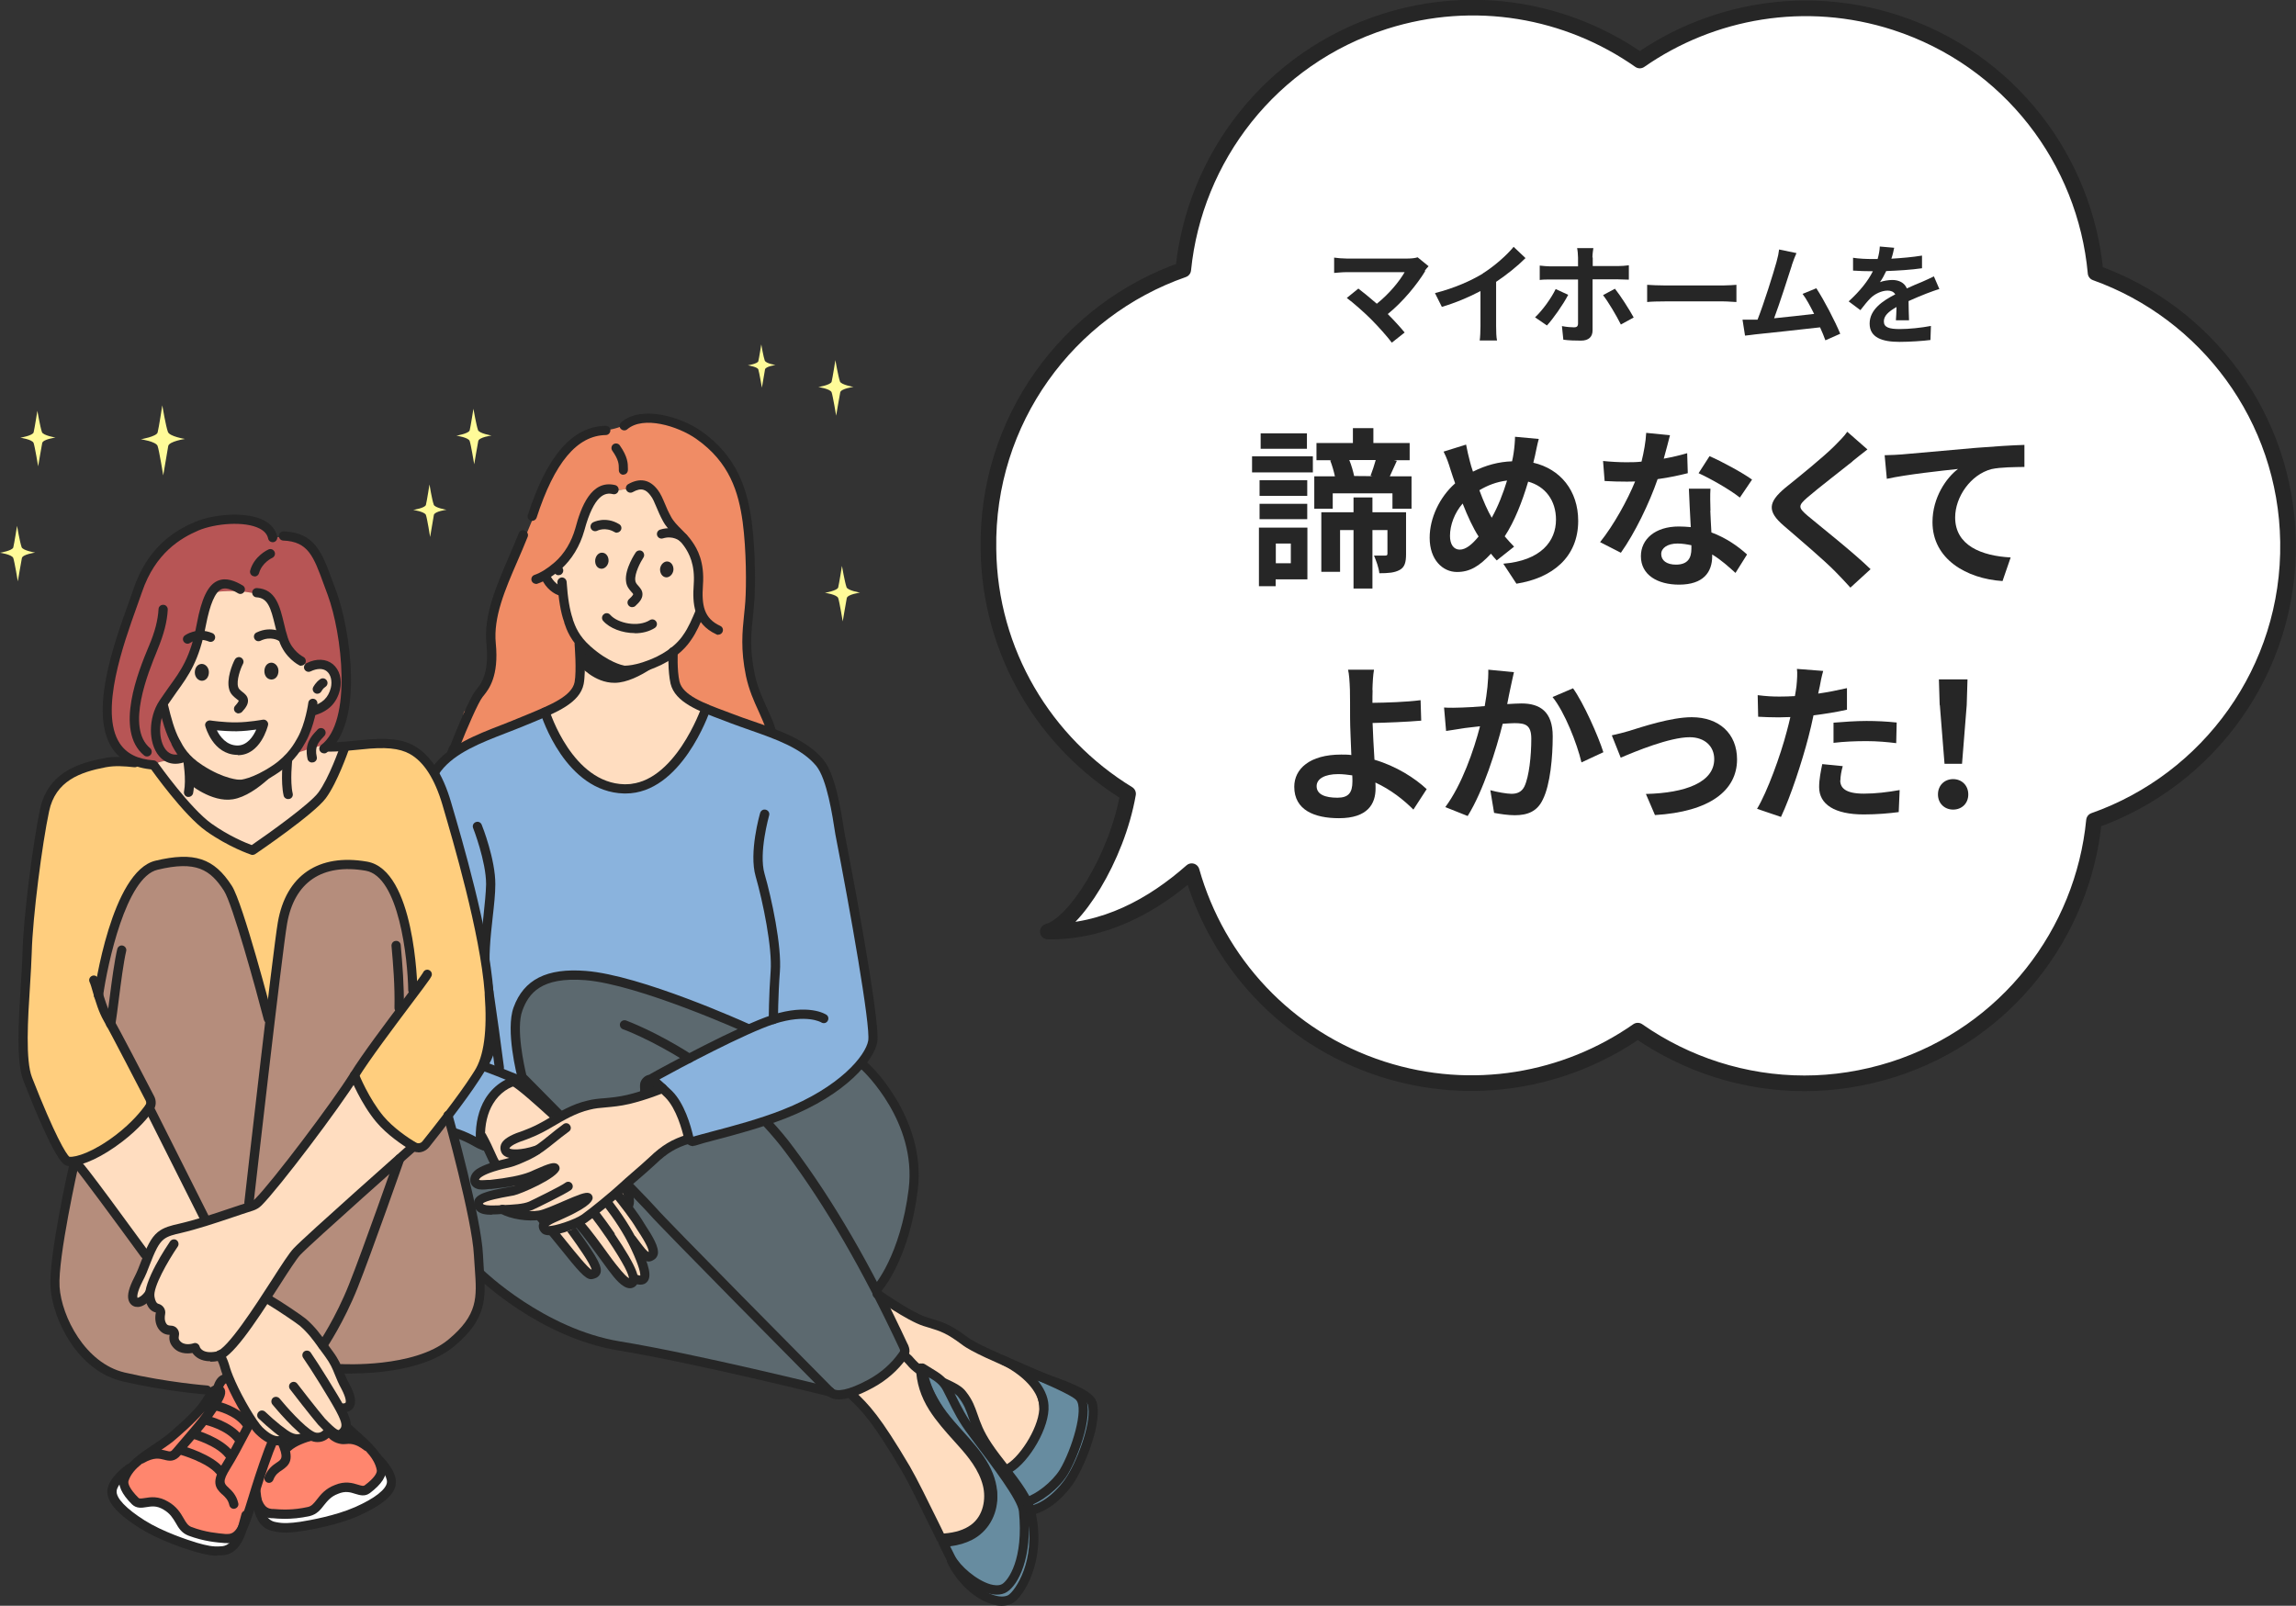 <?xml version="1.0" encoding="UTF-8"?>
<svg id="_レイヤー_2" data-name="レイヤー 2" xmlns="http://www.w3.org/2000/svg" viewBox="0 0 146.85 102.72">
  <rect x="0" y="0" width="146.85" height="102.72" fill="#333333" stroke="none"/>
  <defs>
    <style>
      .cls-1 {
        fill: #ffce7e;
      }

      .cls-2, .cls-3 {
        fill: #262626;
      }

      .cls-4 {
        fill: #678ca0;
      }

      .cls-5 {
        fill: #f08c65;
      }

      .cls-6, .cls-7 {
        fill: #fff;
      }

      .cls-8 {
        fill: #8ab3dd;
      }

      .cls-7, .cls-3 {
        fill-rule: evenodd;
      }

      .cls-9 {
        fill: none;
        stroke: #262626;
        stroke-linecap: round;
        stroke-linejoin: round;
      }

      .cls-10 {
        fill: #b58d7c;
      }

      .cls-11 {
        fill: #fffb99;
      }

      .cls-12 {
        fill: #ffddc0;
      }

      .cls-13 {
        fill: #ff866e;
      }

      .cls-14 {
        fill: #5c696f;
      }

      .cls-15 {
        fill: #b75555;
      }
    </style>
  </defs>
  <g id="illustration">
    <g>
      <g>
        <g>
          <path class="cls-6" d="m134.03,17.44c-.66-7.19-5.5-13.63-12.8-16-5.75-1.86-11.75-.77-16.35,2.43-4.59-3.22-10.57-4.33-16.32-2.5-7.29,2.32-12.16,8.72-12.88,15.88-7.37,2.57-12.6,9.64-12.46,17.87,0,0,0,.01,0,.02.08,6.61,3.63,12.4,8.93,15.64-.72,4.14-3.44,8.37-5.13,8.81,3.61.05,6.71-1.66,9.2-3.86,1.64,5.79,6.04,10.68,12.19,12.66,5.75,1.85,11.74.75,16.34-2.46,3.09,2.16,6.81,3.37,10.66,3.37,1.87,0,3.78-.29,5.67-.89,7.29-2.33,12.15-8.75,12.85-15.92,7.33-2.58,12.54-9.63,12.41-17.83-.12-7.96-5.24-14.68-12.31-17.21Z"/>
          <path class="cls-9" d="m134.03,17.44c-.66-7.19-5.5-13.63-12.8-16-5.75-1.86-11.75-.77-16.35,2.43-4.59-3.22-10.57-4.33-16.32-2.5-7.29,2.32-12.16,8.72-12.88,15.88-7.37,2.57-12.6,9.64-12.46,17.87,0,0,0,.01,0,.02.08,6.61,3.63,12.4,8.93,15.64-.72,4.14-3.44,8.37-5.13,8.81,3.61.05,6.71-1.66,9.2-3.86,1.64,5.79,6.04,10.68,12.19,12.66,5.75,1.85,11.74.75,16.34-2.46,3.09,2.16,6.81,3.37,10.66,3.37,1.87,0,3.78-.29,5.67-.89,7.29-2.33,12.15-8.75,12.85-15.92,7.33-2.58,12.54-9.63,12.41-17.83-.12-7.96-5.24-14.68-12.31-17.21Z"/>
        </g>
        <g>
          <path class="cls-2" d="m80.08,29.19h3.89v1.03h-3.89v-1.03Zm3.55,7.87h-2.04v.44h-1.07v-3.75h3.1v3.31Zm-.02-5.34h-3.05v-1h3.05v1Zm-3.05.51h3.05v.98h-3.05v-.98Zm3.03-3.52h-2.96v-.99h2.96v.99Zm-1.99,6.06v1.26h.96v-1.26h-.96Zm8.68-4.3v2.07h-1.22v-.98h-3.82v.98h-1.18v-2.07h1.32c-.07-.32-.18-.71-.3-1.01l.09-.02h-.97v-1.1h2.33v-.95h1.31v.95h2.32v1.1h-1.01l.19.04c-.16.35-.32.71-.45.99h1.39Zm-.35,4.97c0,.52-.08.84-.41,1.02s-.73.21-1.3.21c-.03-.35-.21-.82-.34-1.13.3,0,.62,0,.72,0,.11,0,.14-.03.14-.13v-1.5h-.96v3.74h-1.21v-3.74h-.86v2.67h-1.2v-3.81h2.06v-.95h1.21v.95h2.15v2.65Zm-3.63-6.01c.14.34.25.74.31,1.02h-.05s1.23.01,1.23.01l-.13-.03c.11-.29.24-.67.33-1h-1.69Z"/>
          <path class="cls-2" d="m98.17,29.18c-.03.14-.07.28-.1.42,1.73.4,2.87,1.79,2.87,3.72,0,2.33-1.66,3.66-3.95,4.02l-.84-1.28c2.41-.2,3.37-1.44,3.37-2.82,0-1.22-.68-2.13-1.78-2.43-.38,1.28-.87,2.54-1.5,3.5.2.23.4.46.6.66l-1.11.88c-.13-.14-.26-.29-.37-.43-.74.8-1.35,1.17-2.17,1.17-.91,0-1.75-.77-1.75-2.19,0-1.25.63-2.6,1.63-3.48-.11-.3-.2-.59-.3-.89-.12-.4-.24-.75-.44-1.14l1.44-.45c.07.36.15.73.24,1.06.05.21.12.44.2.67.84-.42,1.65-.63,2.5-.66.04-.19.08-.36.1-.53.05-.32.09-.79.09-1.04l1.52.14c-.09.3-.19.84-.25,1.11Zm-4.81,5.98c.4,0,.8-.34,1.21-.84-.35-.54-.7-1.29-1.02-2.11-.52.6-.81,1.38-.81,2.07,0,.54.23.88.63.88Zm2.05-2.04c.4-.71.73-1.56.98-2.38-.67.08-1.25.31-1.77.62.25.68.53,1.32.79,1.76Z"/>
          <path class="cls-2" d="m106.42,29.34c.54-.1,1.06-.22,1.49-.35l.04,1.28c-.51.13-1.19.28-1.93.38-.53,1.54-1.46,3.46-2.35,4.71l-1.33-.68c.87-1.08,1.76-2.7,2.24-3.88-.2.01-.39.01-.57.01-.45,0-.9-.01-1.38-.04l-.1-1.28c.47.05,1.06.08,1.46.08.33,0,.66,0,1-.04.15-.61.27-1.27.3-1.84l1.52.15c-.09.35-.23.91-.4,1.51Zm2.97,3.32c.01.32.04.85.07,1.4.95.35,1.72.9,2.28,1.41l-.74,1.18c-.39-.35-.88-.81-1.49-1.18v.11c0,1.02-.56,1.82-2.12,1.82-1.36,0-2.44-.61-2.44-1.82,0-1.08.9-1.9,2.43-1.9.26,0,.51.02.76.04-.04-.81-.1-1.79-.12-2.46h1.38c-.03.46-.01.92,0,1.41Zm-2.2,3.46c.76,0,.99-.42.99-1.02v-.22c-.29-.06-.58-.11-.89-.11-.64,0-1.04.29-1.04.67,0,.41.34.68.95.68Zm1.45-5.85l.7-1.09c.79.34,2.16,1.09,2.72,1.5l-.78,1.15c-.64-.51-1.89-1.22-2.64-1.56Z"/>
          <path class="cls-2" d="m118.48,29.52c-.71.57-2.17,1.69-2.9,2.32-.58.51-.57.63.02,1.14.82.69,2.92,2.34,4.04,3.43l-1.29,1.18c-.31-.34-.63-.69-.96-1.02-.67-.69-2.29-2.07-3.29-2.93-1.1-.94-1.01-1.52.09-2.44.87-.7,2.38-1.92,3.11-2.64.32-.32.67-.67.85-.94l1.29,1.13c-.34.26-.7.55-.96.76Z"/>
          <path class="cls-2" d="m121.63,29.07c.91-.08,2.73-.24,4.74-.42,1.13-.09,2.34-.17,3.11-.19v1.41c-.58.01-1.53.01-2.11.14-1.33.35-2.32,1.78-2.32,3.09,0,1.8,1.69,2.46,3.55,2.56l-.52,1.51c-2.3-.15-4.48-1.4-4.48-3.77,0-1.58.89-2.84,1.63-3.4-1.03.11-3.28.35-4.55.63l-.14-1.51c.44-.01.87-.03,1.09-.05Z"/>
          <path class="cls-2" d="m87.79,44.16c-.01.25-.01.52-.01.8.88-.01,2.17-.05,3.08-.17l.04,1.31c-.92.08-2.22.13-3.11.15.02.66.07,1.54.12,2.35,1.4.41,2.59,1.18,3.34,1.88l-.85,1.31c-.63-.63-1.45-1.28-2.43-1.73.01.14.01.28.01.38,0,.98-.5,1.9-2.34,1.9-1.57,0-2.86-.52-2.86-2.01,0-1.14.98-2.06,3-2.06.22,0,.44,0,.65.03-.03-.86-.08-1.79-.08-2.38,0-.67,0-1.32-.01-1.79-.02-.54-.05-1.01-.12-1.29h1.66c-.06.32-.09.86-.1,1.29Zm-2.25,6.87c.7,0,.96-.31.96-1.04,0-.1,0-.23-.01-.39-.29-.04-.59-.08-.9-.08-.86,0-1.38.3-1.38.77,0,.54.56.74,1.33.74Z"/>
          <path class="cls-2" d="m96.63,43.91c-.08.33-.15.74-.23,1.13.36-.02.69-.04.92-.04,1.17,0,1.99.52,1.99,2.1,0,1.3-.15,3.08-.63,4.04-.36.77-.98,1.01-1.8,1.01-.43,0-.95-.08-1.32-.15l-.24-1.45c.43.12,1.06.23,1.35.23.36,0,.65-.11.83-.47.3-.63.44-1.96.44-3.05,0-.88-.37-1-1.07-1-.18,0-.45.02-.76.04-.42,1.67-1.23,4.28-2.24,5.9l-1.43-.57c1.07-1.44,1.83-3.66,2.22-5.17-.4.04-.74.09-.95.11-.31.06-.89.13-1.22.19l-.13-1.5c.4.03.77.01,1.18,0,.34-.01.86-.04,1.42-.09.15-.84.24-1.64.23-2.33l1.64.16c-.07.29-.14.64-.2.91Zm5.92,4.21l-1.4.65c-.29-1.22-1.07-3.21-1.85-4.18l1.31-.56c.68.95,1.61,3.05,1.94,4.09Z"/>
          <path class="cls-2" d="m104.25,46.74c.75-.23,2.62-.86,3.95-.86,1.74,0,2.9,1.04,2.9,2.7,0,1.99-1.75,3.35-5.25,3.56l-.58-1.35c2.52-.06,4.37-.74,4.37-2.23,0-.83-.62-1.4-1.57-1.4-1.28,0-3.48.91-4.41,1.31l-.57-1.43c.33-.07.84-.2,1.17-.3Z"/>
          <path class="cls-2" d="m116.38,43.95c-.02.12-.05.26-.09.42.62-.09,1.23-.21,1.84-.35v1.38c-.66.15-1.41.27-2.14.36-.1.47-.21.96-.33,1.41-.4,1.54-1.13,3.78-1.75,5.09l-1.53-.52c.66-1.1,1.5-3.41,1.9-4.95.08-.3.16-.61.23-.92-.25,0-.5.02-.73.02-.53,0-.95-.02-1.33-.04l-.03-1.38c.56.07.94.09,1.39.09.32,0,.65-.01.99-.03.04-.24.08-.45.1-.63.04-.41.07-.86.03-1.11l1.68.13c-.09.3-.19.79-.23,1.04Zm1.32,5.97c0,.48.33.85,1.51.85.74,0,1.5-.09,2.29-.23l-.06,1.41c-.62.08-1.36.15-2.24.15-1.85,0-2.85-.64-2.85-1.75,0-.51.11-1.03.2-1.47l1.31.13c-.09.31-.15.67-.15.91Zm1.67-3.8c.63,0,1.29.03,1.94.1l-.03,1.32c-.55-.07-1.22-.13-1.89-.13-.75,0-1.43.03-2.12.11v-1.29c.62-.05,1.41-.11,2.11-.11Z"/>
          <path class="cls-2" d="m123.95,50.82c0-.58.42-.98.97-.98s.97.4.97.98-.42.97-.97.97-.97-.4-.97-.97Zm.11-5.72l-.05-1.64h1.83l-.05,1.64-.3,3.76h-1.12l-.3-3.76Z"/>
        </g>
        <g>
          <path class="cls-2" d="m91.15,17.35c-.5.82-1.4,1.94-2.39,2.74.4.4.81.85,1.08,1.18l-.82.65c-.29-.39-.88-1.05-1.34-1.51-.41-.41-1.12-1.04-1.54-1.35l.74-.6c.28.21.74.59,1.18.97.79-.63,1.45-1.44,1.78-2.02h-3.71c-.28,0-.66.04-.8.05v-.98c.18.03.57.06.8.06h3.89c.27,0,.5-.03.65-.08l.7.57c-.1.11-.18.2-.24.29Z"/>
          <path class="cls-2" d="m94.84,17.49c.72-.45,1.52-1.15,1.97-1.7l.76.72c-.53.53-1.21,1.07-1.88,1.52v2.83c0,.31.01.74.06.92h-1.11c.03-.17.05-.61.05-.92v-2.24c-.72.38-1.61.76-2.47,1.01l-.44-.88c1.25-.32,2.28-.78,3.06-1.25Z"/>
          <path class="cls-2" d="m98.94,20.82l-.76-.52c.47-.44,1.03-1.21,1.32-1.81l.8.37c-.32.62-.97,1.54-1.35,1.95Zm2.93-4.36v.56h1.62c.2,0,.5-.02.69-.05v.92c-.22-.01-.49-.02-.69-.02h-1.63v3.26c0,.41-.24.66-.74.66-.37,0-.78-.01-1.13-.06l-.09-.87c.3.06.61.08.78.08s.25-.07.25-.25c0-.26,0-2.48,0-2.81h0s-1.78,0-1.78,0c-.21,0-.48,0-.67.03v-.92c.21.02.46.05.67.05h1.78v-.56c0-.18-.03-.49-.06-.61h1.04c-.02.1-.06.43-.06.61Zm2.62,3.85l-.82.45c-.3-.6-.8-1.44-1.14-1.88l.76-.41c.36.45.92,1.33,1.2,1.84Z"/>
          <path class="cls-2" d="m106.48,18.26h3.76c.33,0,.64-.03.82-.04v1.1c-.17,0-.53-.04-.82-.04h-3.76c-.4,0-.87.01-1.13.04v-1.1c.25.02.76.04,1.13.04Z"/>
          <path class="cls-2" d="m114.61,16.96c-.22.69-.79,2.47-1.14,3.4.85-.08,1.85-.2,2.56-.28-.25-.5-.5-.97-.74-1.28l.88-.36c.5.76,1.21,2.13,1.53,2.91l-.95.42c-.09-.24-.2-.53-.34-.83-1.13.13-3.26.36-4.14.45-.18.02-.43.06-.66.08l-.16-1.02c.24,0,.54,0,.77,0,.06,0,.13,0,.19,0,.41-1.04,1.01-2.96,1.21-3.68.1-.36.14-.57.17-.81l1.11.23c-.09.21-.2.47-.3.78Z"/>
          <path class="cls-2" d="m120.95,16.55c.67-.04,1.37-.1,1.98-.2v.81c-.67.1-1.53.15-2.29.18-.12.26-.26.51-.4.71.18-.08.56-.14.79-.14.43,0,.78.18.93.54.36-.17.66-.29.95-.41.27-.12.52-.23.78-.36l.35.81c-.22.06-.59.2-.83.29-.32.13-.71.28-1.14.48,0,.39.02.91.03,1.23h-.84c.02-.21.03-.55.04-.85-.53.3-.81.57-.81.92,0,.38.33.49,1.02.49.59,0,1.37-.08,1.99-.2l-.03.9c-.46.06-1.32.12-1.98.12-1.1,0-1.91-.27-1.91-1.17s.84-1.46,1.64-1.87c-.11-.18-.29-.24-.49-.24-.39,0-.83.22-1.09.48-.21.21-.41.46-.65.77l-.75-.56c.74-.68,1.23-1.3,1.55-1.93h-.09c-.29,0-.8-.01-1.18-.04v-.82c.36.06.88.08,1.23.08h.34c.08-.28.13-.55.14-.8l.92.08c-.04.18-.08.41-.18.7Z"/>
        </g>
      </g>
      <g>
        <g>
          <g>
            <g>
              <path class="cls-14" d="m56.04,82.55c.28-.5.64-.95.91-1.46.28-.54.46-1.13.63-1.71.53-1.79,1.07-3.64.89-5.5-.09-.92-.31-1.28-.6-2.16-.37-1.12-1.09-1.81-1.77-2.78-.14-.2-.91-.69-1.07-.88-.65.95-.74,1.05-1.69,1.66-.6.39-1.24.72-1.88,1.05-.68.35-1.37.68-2.08.98-1.4.58-2.85.98-4.36,1.11-.04,0-.09,0-.14.01-.28.02-.58.03-.83-.08-.05-.02-.11-.05-.16-.09-.32-.23-.45-.65-.57-1-.18-.5-.39-1.02-.73-1.44-.29-.35-.66-.59-1.05-.81-.01,0-.03-.02-.04-.03,0,0-.02.02-.03.03-.08.08-.16.16-.22.24-.05.07-.06.09-.08.16,0,.03,0,.06,0,.08.04.09-.01.16-.08.18,0,.02-.01.04-.03.06-.12.13-.3.18-.46.22-.25.07-.51.1-.77.13-.51.06-1.02.1-1.53.16-.18.02-.36.05-.53.09-.33.09-.63.23-.94.37-.25.11-.5.21-.78.21-.34,0-.61-.17-.88-.36-.53-.37-1.03-.8-1.5-1.24-.71.4-1.49.66-2.26.9-.22.46-.48.92-.59,1.41-.05.21-.07.42-.05.63,0,.08.02.16.04.25.02.1-.06.18-.15.15-.52-.11-1.07-.2-1.59-.37.08.37.16.75.24,1.12.54,2.11,1.22,5,1.28,6.4,0,.19.02.37.03.55.01.06.02.13.03.19,0,.04.02.08.02.13h-.03s0,0,0,0c.02.16.03.32.04.48,1.67,1.33,5.24,3.86,8.89,4.46,5,.82,13.5,2.94,13.5,2.94l-1.87-.66c.32.08.65.16.97.23.17.04.36.08.52.04.16.16.29.29.39.39.53.54,2.07-.24,2.6-.53.8-.43,1.5-1.04,2.03-1.77.07-.09.13-.19.14-.3,0-.11-.04-.22-.09-.32-.56-1.19-1.14-2.38-1.74-3.55Z"/>
              <path class="cls-8" d="m42.81,70.14c.37.47.59,1.03.79,1.58.11.3.23.7.54.84.15.07.33.08.5.08.28,0,.56-.03.84-.07,1.49-.18,2.94-.65,4.31-1.26.69-.31,1.37-.65,2.03-1,.59-.32,1.18-.64,1.73-1.02.82-.56,1.61-1.24,2.17-2.07-.6-.62-1.32-1.11-2.15-1.34-.96-.26-1.99-.15-2.98-.04-.8.09-1.42.35-2.2.22-.11-.05-.28-.12-.48-.21-.06.04-.12.07-.18.1-.24.14-.5.27-.75.4-1.27.65-2.55,1.26-3.79,1.96-.51.29-1.03.59-1.49.95.41.23.8.5,1.1.87Z"/>
              <path class="cls-4" d="m69.38,89.55c-.15.12-.17-.03-.34-.21-.14-.14-.46-.33-.89-.55-.45-.18-.91-.35-1.26-.47-.36-.13-.64-.23-.79-.3l.07-.13c-.16-.07-.32-.14-.48-.21.11.14.23.27.34.4.19.23.36.47.46.76.19.54.42,1.15.34,1.73-.04.31-.15.6-.25.89-.09.28-.19.55-.33.81-.28.55-.73,1.03-1.18,1.45-.31.29-.66.64-1.08.76.13.24.23.45.31.62.09.18.17.32.26.44l.09-.07v.02c.1.15.21.31.32.47.03.02.05.04.08.07.13.11.36.1.63.02.09.18.19.36.29.52.98-.23,1.86-.86,2.4-1.71.1-.16.19-.32.27-.48.38-.73.74-1.48.94-2.28.13-.5.2-1.01.18-1.53,0-.19-.08-1.3-.4-1.04Z"/>
              <path class="cls-14" d="m33.91,69.64c.5.48,1.04.93,1.62,1.3.25.16.52.22.81.14.28-.07.53-.21.79-.33.43-.19.86-.27,1.32-.32.49-.05.98-.09,1.47-.15.21-.03.42-.06.63-.11.12-.03.26-.06.35-.16.01-.01.03-.02.04-.03-.05-.18.05-.36.18-.52.12-.14.27-.27.38-.35.49-.39,1.04-.71,1.59-1.02.67-.38,1.35-.73,2.03-1.07.62-.31,1.23-.62,1.85-.93.22-.11.44-.23.65-.35-2.16-.93-7.44-3.1-10.18-3.31-2.77-.22-3.82.77-4.32,2.14-.5,1.37.27,4.35.27,4.35,0,0,.19.19.51.51.05.05.09.09.14.15-.04.03-.09.05-.13.08Z"/>
              <g>
                <path class="cls-8" d="m53.72,53.33c-.22-1.46-.52-3.15-1.03-4.12-.08-.14-.16-.27-.24-.38-.09-.11-.19-.22-.29-.32,0,0-.01-.01-.02-.02,0,0-.01-.01-.02-.02-1.23-1.18-3.22-1.72-4.96-2.36-.09-.01-.18-.03-.28-.04-.14-.1-.28-.19-.42-.26-.4-.19-.78-.33-1.13-.46-.01.02-.02.04-.03.05-.02,0-.04-.02-.06-.02-.07.18-.15.35-.24.52-.12.2-.22.39-.32.57-.14.36-.3.71-.48,1.05-.28.5-.64.93-1.05,1.31-.45.55-.97,1.05-1.6,1.3-1.07.43-2.31.47-3.39.04-1-.4-1.72-1.2-2.24-2.12-.26-.47-.5-.96-.73-1.44-.15-.34-.3-.69-.39-1.05-.5.29-1.03.57-1.64.71,0,0-.02,0-.03,0,0,0-.02,0-.03.01-1.67.76-3.34,1.48-3.68,1.62-.58.35-1.09.76-1.47,1.26-.06.08-.12.18-.18.29.29.51.55,1.15.8,1.95.7,3.08,4.68,14.05,1.84,17.52,0,0,.02.01.03.02-.16.26-.29.54-.47.78-.21.28-.44.55-.68.81-.16.24-.33.49-.5.74,0,.05.03.11.04.16.09.27.18.54.27.81.02.06.04.12.08.17.07.08.19.1.3.12.44.07.88.2,1.29.38,0-.05,0-.11,0-.16-.02-.22,0-.43.05-.63.05-.54.14-1.07.33-1.57.17-.45.45-.87.81-1.18.43.05.87.07,1.29.07.21,0,.42,0,.62,0-.32-.32-.51-.51-.51-.51,0,0-.77-2.98-.27-4.35.5-1.37,1.56-2.35,4.32-2.14,2.74.21,8.02,2.38,10.18,3.31-.21.12-.43.24-.65.35-.61.32-1.23.62-1.85.93-.68.35-1.36.7-2.03,1.07-.55.31-1.1.63-1.59,1.02-.11.09-.26.21-.38.35.12,0,.24,0,.36,0,0,0,.02-.02.03-.03.02,0,.03.02.04.03.22,0,.44,0,.67,0,.15.14.34.31.57.55.74.74,1.13,2.14,1.27,2.78.25.11.56.1.83.08,1.16-.32,3.42-.87,5.26-1.59,3.13-1.23,4.81-2.88,5.42-4,.14-.25.22-.48.25-.66.23-1.34-2.1-13.3-2.1-13.3Z"/>
                <path class="cls-12" d="m43.27,44.22c-.5-.58-.54-2.33-.54-2.33,0,0,.7-.54,1.2-1.25.5-.71.76-1.62.76-1.62,0,0,.07,0,.18,0-.01-.26-.02-.68,0-1.03.03-.66.1-1.19-.14-1.97-.37-1.29-1.44-2.12-2.07-3.24-.47-.81-.69-1.53-1.33-1.67-.25-.06-.82.12-1.35.19-.58.07-1.18.04-1.53.25-.91.6-1.04,2.39-1.6,3.38-.76,1.36-1.81,1.91-1.81,1.91,0,0,.24.35.5.58.28.24.61.4.61.4,0,0,.08.93.27,1.62.22.69.59,1.2.59,1.2l.1.53s-.12,3.15-.74,3.5c-.05.06-.1.11-.16.13-.08.03-.16.06-.25.1-.15.08-.32.17-.5.26-.08.05-.17.1-.25.14.05.01.09.03.13.06.02.02.04.06.04.09,0,.03-.01.07-.04.09-.02.02-.06.04-.09.04-.03,0-.06-.01-.08-.03,0,0,0,0,0,0-.01,0-.02,0-.04,0-.03,0-.06,0-.09,0,.11.42.3.82.48,1.2.24.5.48,1.01.78,1.47.56.9,1.35,1.59,2.38,1.86,1.08.28,2.21.12,3.2-.39.45-.23.87-.52,1.25-.86.42-.38.78-.82,1.05-1.31.19-.34.34-.69.48-1.05.15-.4.29-.8.41-1.21-.75-.28-1.36-.51-1.82-1.03Z"/>
                <path class="cls-5" d="m35.48,45.16c.18-.09.35-.18.5-.26.16-.08.3-.16.41-.23.62-.35.74-3.5.74-3.5l-.1-.53s-.36-.51-.59-1.2c-.19-.69-.27-1.62-.27-1.62,0,0-.32-.16-.61-.4-.26-.24-.5-.58-.5-.58,0,0,1.05-.55,1.81-1.91.56-.99.69-2.78,1.6-3.38.34-.21.95-.19,1.53-.25.53-.07,1.1-.26,1.35-.19.64.14.86.86,1.33,1.67.63,1.12,1.69,1.95,2.07,3.24.24.78.17,1.32.14,1.97-.03.35-.02.77,0,1.03,0,.14.01.23.01.23l-.65,1.44-1.2,1.25s.05,1.25.45,2.33c.12.36,1.14.57,2.96,1.53.15.08.29.17.43.27.09.01.18.03.28.04.43.07.86.16,1.28.28.36.11.76.25,1.09.47-.3-.94-.84-1.88-1.15-2.91-.58-1.89-.36-4.36-.34-4.5.53-2.86-.08-7.34-.77-8.81-.61-1.26-2.69-3.29-4.29-3.77-1.3-.38-2.43.11-3.28.42-.55.21-1.01.24-1.3.26-.84.06-1.68.75-2.36,1.72-1.06,1.47-1.75,3.39-1.75,3.39,0,0-.75,1.77-1.45,3.54-.64,1.52-1.2,2.97-1.29,3.62-.18,1.15.32,2.54-.19,3.74-.42.98-1.04,1.35-1.7,1.98-.03.02-.29,2.38-.29,2.38,0,0,.02,0,.06-.03.34-.15,2.02-.87,3.68-1.62.86-.39,1.71-.79,2.37-1.12Z"/>
              </g>
              <path class="cls-12" d="m58.89,87.52c.01.73,2.4,1.33,2.66,1.68.82,1.06.56,1.7,1.62,3.31.39.57.82,1.11,1.23,1.64.06-.04.11-.09.16-.13,2.13-1.56,2.71-4.44.73-6.35-1.52-.65-3.04-1.31-3.59-1.74-1.17-.87-1.54-.91-2.56-1.24-.63-.2-1.65-.83-2.33-1.28.06.15.13.3.19.45.25.59.46,1.19.68,1.8.17.47.22.95.04,1.41.07-.08.13-.17.19-.25.34.28.67.51.97.72Z"/>
              <path class="cls-4" d="m64.41,94.14c-.41-.53-.84-1.07-1.23-1.64-1.06-1.6-.81-2.25-1.62-3.31-.26-.35-1.41-.86-2.35-1.28l.24,1.68c.08.16.17.31.26.46.51.81,1.17,1.51,1.8,2.22.71.8,1.39,1.65,1.66,2.71.25,1.01-.01,2.18-.88,2.81-.47.34-1.41.49-1.98.57l.59,1.48c.9,1.89,2.83,2.98,3.77,2.46.59-.36,1.96-2.49,1.33-5.42-.19-.9-.85-1.79-1.58-2.74Z"/>
              <path class="cls-12" d="m63.15,94.98c-.26-1.06-.95-1.91-1.66-2.71-.63-.71-1.29-1.41-1.8-2.22-.09-.15-.18-.31-.26-.46-.33-.65-.53-1.34-.54-2.08-.31-.21-.63-.44-.97-.72-.06.09-.12.17-.19.25-.38.46-.88.82-1.39,1.11-.39.22-.79.43-1.2.61-.26.11-.54.2-.81.32,1.27,1.47,2.66,3.23,3.62,4.86.6,1.03,1.44,2.81,2.25,4.45.16,0,.32-.02.48-.04.57-.07,1.13-.23,1.6-.57.87-.63,1.13-1.8.88-2.81Z"/>
              <path class="cls-12" d="m41.79,74.23c.49-.47,2.29-1.37,2.29-1.37l-.71-1.93-1-1.32s-1.09.45-2.18.7c-1.09.25-1.79.18-2.56.37-.72.17-1.36.5-1.99.86-.51-.46-1.06-.96-1.55-1.38-.43-.52-.92-1.27-1.51-.88-.65.42-1.09.94-1.46,1.59-.2.34-.4,1.03-.39,1.42,0,.33.16.65.32.94.23.45.47.9.7,1.35-.38.11-.79.26-1.07.44-.34.22-.42.61-.09.73.17.08.54.03.81,0,.41-.04.81-.09,1.17-.15.15.16.31.33.48.51-.08.02-.15.05-.21.06-.68.14-2.21.34-2.22.76-.01.42.37.51,1.19.47.13,0,.25-.01.38-.02.62.33,1.62.46,2.31.36.15.18.29.34.41.47-.13.11-.22.26,0,.45.07.06.22.07.41.04,1.19,1.45,2.24,2.87,2.55,2.8.52-.09.44-.47-1.05-2.54-.11-.14-.23-.34-.37-.56.19-.07.38-.15.55-.23.05.06.1.11.15.17.64.73,1.77,2.35,2.03,2.68.19.24.91,1.27,1.27,1,.11-.08.11-.26.04-.5l.14.29c.87.32.78-.43,0-2.09-.48-1.01-.19-.45-.19-.45.54.66.85,1.3,1.25,1.02.41-.24-.44-1.46-.73-1.9-.32-.55-.93-1.35-1.51-2.07.02-.01.03-.03.05-.04l.74.79c.12-.34-.03-.75-.29-1.2.39-.36,1.23-1.06,1.86-1.65Z"/>
            </g>
            <g>
              <path class="cls-2" d="m69.25,89.13c-.38-.39-1.64-.95-3.67-1.82-1.55-.67-3.16-1.36-3.71-1.78-1.06-.79-1.5-.93-2.29-1.17-.11-.03-.23-.07-.35-.11-.96-.31-2.94-1.71-2.96-1.72-.13-.09-.32-.06-.41.07-.09.13-.06.32.07.41.08.06,2.07,1.47,3.12,1.81.13.04.25.08.36.11.75.23,1.13.35,2.11,1.08.6.47,2.17,1.14,3.83,1.86,1.48.63,3.15,1.35,3.47,1.68.53.55-.27,3.18-1.03,4.46-.53.84-1.54,1.58-2.19,1.78.06.19.12.37.18.56.78-.25,1.91-1.06,2.51-2.03.65-1.09,1.88-4.22.95-5.18Z"/>
              <path class="cls-2" d="m70.12,89.66c-.21-.66-1.52-1.17-3.08-1.73-.33-.12-.62-.22-.74-.28-.15-.07-.32-.01-.39.13-.07.15-.01.32.13.4.15.08.44.18.81.31.77.27,2.58.91,2.72,1.35.3.96-.59,3.44-1.32,4.59-.45.74-1.48,1.78-2.42,1.9.1.17.19.36.25.55,1.14-.24,2.2-1.37,2.67-2.14.69-1.1,1.78-3.81,1.38-5.08Z"/>
              <path class="cls-2" d="m67.06,89.89c-.06-1.11-1.06-2.28-2.68-3.11-.14-.07-.32-.02-.4.13-.07.14-.02.32.13.4,1.68.87,2.32,1.92,2.36,2.62.08,1.18-1.13,3.16-2.06,3.73-.06.03-.14.08-.22.11.06.08.12.16.18.23.06.08.14.16.21.24.05-.02.09-.05.14-.07,1.11-.67,2.44-2.87,2.34-4.27Z"/>
              <g>
                <path class="cls-2" d="m39.32,78.91c-.36-.53-.77-1.08-1.14-1.57-.14.14-.28.28-.42.42.36.47.74.99,1.07,1.48,1.15,1.71,1.38,2.31,1.4,2.53-.11-.06-.33-.25-.77-.81l-.08-.1c-.09-.1-.28-.37-.51-.68-.46-.64-1.1-1.51-1.54-2.01l-.03-.03c-.16.12-.33.23-.5.33l.09.1c.42.47,1.04,1.33,1.5,1.96.24.33.43.59.52.71l.07.09c.3.4.82,1.08,1.31,1.08.1,0,.21-.03.31-.1.49-.36.17-1.21-1.29-3.37Z"/>
                <path class="cls-2" d="m31.42,74.59c.19-.06.38-.13.57-.19-.13-.22-.23-.44-.35-.71-.14-.31-.3-.67-.56-1.14-.08-.14-.26-.2-.4-.12-.14.08-.2.26-.12.4.25.45.4.8.54,1.1.11.23.2.44.31.65Z"/>
                <path class="cls-2" d="m34.84,78.48s0-.02.01-.03c.06-.16.15-.29.26-.41-.05-.06-.11-.13-.17-.2-.22.06-.44.1-.66.13.22.26.41.48.54.64,0-.04,0-.09.02-.13Z"/>
                <path class="cls-2" d="m37.04,78.81c-.08-.1-.15-.2-.22-.3-.17.12-.35.21-.55.25.09.12.18.25.29.4.31.43,1.23,1.71,1.28,2.07-.26-.14-.99-1.05-1.59-1.79-.19-.24-.39-.49-.6-.74-.16.09-.34.17-.53.18-.03,0-.06,0-.09,0,.26.32.52.63.76.93,1.19,1.48,1.64,2.02,2.01,2.02.03,0,.06,0,.09-.01.1-.02.38-.07.5-.34.16-.39-.13-.96-1.36-2.67Z"/>
                <path class="cls-2" d="m37.8,81.23s-.01,0-.02,0c0,0,.01,0,.02,0Z"/>
                <path class="cls-2" d="m40.88,79.61c-.49-1.04-1.16-2.02-1.83-2.9-.14.14-.28.28-.43.41.64.83,1.27,1.76,1.73,2.74.59,1.25.61,1.64.6,1.74-.03,0-.1-.01-.22-.06-.15-.06-.32.02-.38.17-.06.15.02.32.17.38.16.06.31.09.44.09.18,0,.32-.06.42-.17.31-.33.17-1.01-.5-2.41Z"/>
                <path class="cls-2" d="m41.26,78.35l-.06-.09c-.34-.59-.99-1.43-1.59-2.17-.03.03-.07.06-.1.09-.09.07-.18.14-.27.21-.03.02-.07.04-.1.07.59.73,1.23,1.56,1.56,2.12l.07.11c.61.91.73,1.27.72,1.4-.11-.02-.35-.34-.51-.55-.1-.13-.21-.28-.32-.42-.1-.13-.29-.14-.42-.04-.13.1-.14.29-.04.42.11.14.21.27.31.4.29.38.6.8.98.8.11,0,.22-.04.34-.12.12-.07.2-.19.24-.33.1-.46-.34-1.18-.8-1.88Z"/>
                <path class="cls-2" d="m40.12,75.64c-.08.09-.15.18-.24.26-.06.06-.13.11-.19.16.21.37.34.7.25.92-.06.15.02.32.17.38.03.01.07.02.1.02.12,0,.23-.07.28-.19.17-.47-.04-.99-.37-1.54Z"/>
                <path class="cls-2" d="m35.77,71.26s-.06-.05-.08-.08c-1.06-.95-2.15-1.94-2.7-2.26-.14-.08-.32-.03-.4.11-.08.14-.03.32.11.4.48.27,1.53,1.22,2.48,2.08.2-.08.4-.16.6-.26Z"/>
              </g>
              <path class="cls-2" d="m41.24,70.05c-.15,0-.28-.11-.29-.26-.01-.14-.03-.32,0-.5.06-.26.32-.54.67-.55.17,0,.3.13.3.29,0,.16-.13.3-.29.3-.05,0-.09.06-.1.09-.02.09,0,.2,0,.31.02.16-.1.31-.26.32-.01,0-.02,0-.03,0Z"/>
              <path class="cls-2" d="m41.32,69.2c-.09.13-.21.48-.11.64.1.15.46.07.6-.06.39-.36-.34-.8-.49-.57Z"/>
              <path class="cls-2" d="m33.38,69.47s-.08,0-.11-.02c-1.07-.45-2.29-.93-2.49-.97-.15,0-.28-.13-.28-.29,0-.16.13-.3.29-.3.07,0,.27,0,2.71,1.01.15.06.22.24.16.39-.05.11-.16.18-.27.18Zm-2.6-.99s.01,0,.02,0c0,0-.01,0-.02,0Z"/>
              <path class="cls-2" d="m31.05,73.62c-.2,0-.4-.12-.51-.32-.09-.17-.1-.34-.11-.49-.02-.96.19-1.83.6-2.51.5-.82,1.3-1.38,2.16-1.5.16-.02.31.09.33.25.02.16-.09.31-.25.33-.68.1-1.33.55-1.73,1.22-.36.59-.54,1.35-.52,2.19,0,.08,0,.17.03.22.15-.01.29.08.33.23.04.16-.06.32-.21.36-.04.01-.08.02-.12.02Z"/>
              <path class="cls-2" d="m30.92,73.56s-.04,0-.06,0c-.22-.04-.4-.15-.56-.24l-.05-.03c-.67-.38-1.39-.64-2.15-.77-.16-.03-.27-.18-.24-.34.03-.16.18-.27.34-.24.82.15,1.61.43,2.33.84l.05.03c.14.08.27.15.39.18.16.03.26.19.23.35-.03.14-.15.24-.29.24Z"/>
              <path class="cls-3" d="m42.22,36.37c.04-.28.27-.48.49-.45.23.03.39.28.36.56-.04.28-.27.48-.49.45-.23-.03-.39-.28-.36-.57Z"/>
              <path class="cls-2" d="m45.94,40.61s-.08,0-.12-.03c-1.49-.69-1.53-2.01-1.45-3.19.09-1.29-.3-2-.6-2.43-.16-.23-.36-.44-.58-.66-.3-.3-.6-.61-.8-.99-.17-.31-.29-.6-.4-.86-.13-.31-.24-.58-.39-.76-.27-.36-.57-.53-1.13-.21-.14.08-.32.03-.4-.11-.08-.14-.03-.32.11-.4.75-.42,1.38-.3,1.89.37.19.25.31.54.46.89.1.25.22.52.38.81.16.31.42.57.7.85.23.23.47.47.65.74.35.49.81,1.32.7,2.8-.09,1.29.06,2.13,1.11,2.61.15.07.21.24.14.39-.05.11-.16.17-.27.17Z"/>
              <path class="cls-2" d="m40,50.76s-.06,0-.08,0c-3.75-.09-5.28-4.92-5.34-5.12-.05-.16.04-.32.2-.37.16-.05.32.04.37.2.01.05,1.47,4.63,4.79,4.7.02,0,.05,0,.07,0,3.13,0,4.84-4.88,4.86-4.93.05-.15.22-.24.37-.18.15.05.24.22.18.37-.07.22-1.86,5.33-5.41,5.33Z"/>
              <path class="cls-2" d="m49.47,65.51c-.16,0-.3-.13-.3-.3,0-.01,0-1.48.12-3.09.11-1.48-.49-4.43-.96-6.06-.44-1.52.26-3.96.29-4.06.05-.16.21-.25.37-.2.16.05.25.21.2.37,0,.02-.68,2.38-.29,3.73.45,1.55,1.11,4.63.98,6.27-.12,1.58-.12,3.03-.12,3.04,0,.16-.13.3-.3.3h0Z"/>
              <path class="cls-2" d="m31.94,68.6c-.15,0-.27-.11-.29-.26,0-.04-.58-4.43-.85-5.94-.18-1-.03-2.41.12-3.78.08-.77.16-1.51.17-2.06,0-1.46-.82-3.57-.83-3.59-.06-.15.01-.32.17-.38.15-.06.32.01.38.17.04.09.88,2.23.87,3.81,0,.59-.08,1.33-.17,2.12-.14,1.26-.29,2.69-.13,3.61.27,1.52.85,5.92.85,5.96.02.16-.09.31-.25.33-.01,0-.03,0-.04,0Z"/>
              <path class="cls-2" d="m56.1,82.77c-.07,0-.14-.03-.2-.08-.12-.11-.13-.3-.02-.42.02-.02,1.71-1.93,2.24-6.22.52-4.28-2.85-7.48-3-7.62-.12-.07-.18-.21-.14-.35.05-.16.21-.24.37-.19.22.07,3.91,3.62,3.35,8.22-.55,4.5-2.31,6.47-2.39,6.55-.06.06-.14.1-.22.1Z"/>
              <path class="cls-2" d="m53.1,89.33s-.05,0-.07,0c-.08-.02-8.55-2.13-13.48-2.94-5.04-.83-8.88-4.55-9.05-4.71-.12-.11-.12-.3,0-.42.11-.12.3-.12.42,0,.04.04,3.88,3.75,8.73,4.55,4.96.81,13.44,2.92,13.53,2.94.16.04.25.2.21.36-.03.13-.15.22-.29.22Z"/>
              <path class="cls-2" d="m39.87,30.37c-.16,0-.29-.13-.29-.29v-.1c0-.29-.01-.57-.42-1.15-.09-.13-.06-.32.07-.41.13-.09.32-.06.41.07.51.73.52,1.15.52,1.48v.09c0,.16-.12.3-.28.3,0,0,0,0,0,0Z"/>
              <path class="cls-2" d="m34.28,37.35c-.12,0-.24-.08-.28-.2-.05-.15.03-.32.18-.37.41-.14.85-.42,1.31-.82.61-.54,1.06-1.29,1.31-2.17.36-1.36,1.02-3.12,2.54-2.76.16.04.26.2.22.36-.04.16-.2.26-.36.22-.48-.12-1.2,0-1.83,2.34-.28.99-.8,1.84-1.49,2.46-.52.45-1.03.77-1.51.93-.03.01-.06.02-.1.02Z"/>
              <path class="cls-2" d="m34.04,33.32s-.06,0-.09-.01c-.16-.05-.24-.22-.19-.37,1.23-3.8,2.86-5.67,4.98-5.7.17,0,.3.13.3.29,0,.16-.13.3-.29.3-1.84.03-3.29,1.76-4.43,5.29-.04.12-.16.2-.28.2Z"/>
              <path class="cls-2" d="m49.32,46.98c-.12,0-.24-.08-.28-.2-.14-.44-.33-.85-.52-1.28-.31-.67-.62-1.37-.81-2.26-.35-1.7-.23-2.83-.12-3.91.03-.28.06-.57.08-.86.07-1.02.07-3.27-.17-5.08-.26-1.87-.81-3.81-2.99-5.33-1.17-.81-3.36-1.48-4.39-.6-.12.11-.31.09-.42-.03-.11-.12-.09-.31.03-.42,1.32-1.12,3.83-.33,5.11.56,2.37,1.66,2.96,3.83,3.23,5.74.26,1.96.25,4.23.17,5.2-.02.3-.05.59-.08.88-.11,1.04-.23,2.12.11,3.73.17.83.48,1.49.77,2.14.2.43.4.87.55,1.34.05.16-.04.32-.19.37-.03,0-.06.01-.09.01Z"/>
              <path class="cls-2" d="m33.56,33.94c-.15-.06-.32.01-.38.17-.21.52-.43,1.04-.65,1.55-.82,1.91-1.6,3.72-1.42,5.53.19,1.88-.34,2.55-.63,2.91-.04.04-.07.08-.08.11-.36.44-1.18,2.4-1.58,3.44-.17.21-.25.58-.27.69.09-.06.18-.12.27-.18.2-.13.41-.26.62-.38,0-.02-.01-.04-.02-.05.43-1.09,1.17-2.81,1.45-3.15.02-.03.05-.06.08-.1.31-.39.97-1.22.76-3.33-.16-1.66.58-3.4,1.38-5.24.22-.51.45-1.04.66-1.57.06-.15-.01-.32-.17-.38Z"/>
              <path class="cls-2" d="m37.34,41.17c-.01-.16-.16-.28-.32-.27-.16.01-.28.16-.27.32,0,.02.14,1.68,0,2.42-.18.89-1.52,1.44-2.93,2.03l-.44.18c-.4.17-.81.33-1.24.5-1.68.65-3.41,1.32-4.41,2.63-.02.02-.03.05-.05.07.13.17.25.36.36.54.05-.09.1-.18.16-.26.9-1.17,2.55-1.81,4.15-2.43.42-.16.85-.33,1.26-.5l.44-.18c1.56-.65,3.04-1.26,3.28-2.46.16-.83.02-2.52.02-2.59Z"/>
              <path class="cls-2" d="m35.73,36.8c-.11,0-.21-.06-.26-.16l-.11-.22c-.08-.14-.02-.32.12-.4.14-.08.32-.02.4.12l.11.22c.08.14.02.32-.12.4-.04.02-.09.03-.14.03Z"/>
              <path class="cls-2" d="m40.43,38.84c-.08,0-.16-.03-.22-.1-.11-.12-.1-.31.03-.42.25-.22.26-.31.26-.31,0-.02-.07-.1-.11-.14-.13-.15-.32-.35-.35-.69-.1-.78.61-1.83.62-1.84.09-.13.28-.17.41-.08.13.09.17.28.08.41-.18.27-.57,1.01-.52,1.45.01.14.08.23.2.36.12.14.28.31.26.57-.01.23-.16.45-.46.72-.06.05-.13.07-.2.07Z"/>
              <path class="cls-2" d="m40.6,40.5c-.8,0-1.61-.31-2.02-.78-.11-.12-.1-.31.03-.42.12-.11.31-.1.42.03.48.55,1.79.81,2.53.34.14-.09.32-.05.41.09.09.14.05.32-.09.41-.36.23-.81.34-1.27.34Z"/>
              <path class="cls-2" d="m39.46,34.08c-.05,0-.1-.01-.15-.04-.59-.35-1.09-.1-1.11-.09-.14.07-.32.02-.4-.13-.07-.14-.02-.32.12-.4.03-.02.81-.42,1.68.11.14.08.19.26.1.4-.06.09-.15.14-.25.14Z"/>
              <path class="cls-2" d="m43.69,34.7c-.07,0-.14-.03-.2-.08-.02-.02-.44-.38-1.09-.18-.16.05-.32-.04-.37-.19-.05-.16.04-.32.19-.37.99-.31,1.64.28,1.67.31.12.11.12.3.01.42-.06.06-.14.09-.22.09Z"/>
              <path class="cls-3" d="m36.91,41s1.48,1.61,2.94,1.83c1.13.18,2.91-.9,2.91-.9,0,0-1.9,1.73-3.43,1.75-1.33.02-2.28-1.13-2.28-1.13l-.14-1.55Z"/>
              <path class="cls-2" d="m39.79,43.15s-.03,0-.05,0c-.04,0-1.06-.18-2.36-1.35-.89-.78-1.14-1.52-1.29-1.96v-.03c-.23-.63-.36-1.44-.44-2.55-.01-.16.11-.3.27-.32.16-.01.3.11.32.27.07,1.05.2,1.82.4,2.4v.03c.15.41.36,1.03,1.13,1.71,1.17,1.04,2.06,1.2,2.07,1.21.16.03.27.18.24.34-.02.14-.15.25-.29.25Z"/>
              <path class="cls-2" d="m39.95,43.16c-.1,0-.16,0-.17,0-.16-.02-.28-.17-.25-.33.02-.16.17-.27.33-.25.02,0,.78.08,2.16-.58,1-.49,1.49-1.09,1.69-1.4.31-.43.56-1.02.8-1.59l.55.23c-.26.61-.52,1.23-.86,1.7-.23.35-.79,1.05-1.92,1.6-1.2.57-2,.64-2.33.64Z"/>
              <path class="cls-2" d="m35.9,38.11s-.04,0-.07,0c-.39-.09-.92-.47-1.2-1.11-.07-.15,0-.32.15-.39.15-.07.32,0,.39.15.21.48.59.72.79.77.16.04.26.19.22.35-.03.14-.15.23-.29.23Z"/>
              <path class="cls-3" d="m38.07,35.81c.04-.28.24-.49.49-.45.23.03.39.28.36.57-.04.28-.27.48-.49.45-.25-.03-.39-.28-.36-.57Z"/>
              <path class="cls-2" d="m58.9,87.99c-.06,0-.12-.02-.17-.05-.39-.27-.56-.45-.7-.62-.09-.1-.17-.19-.3-.3-.13-.1-.14-.29-.04-.42.1-.13.29-.14.42-.04.17.14.27.25.36.36.14.15.26.3.6.52.13.09.17.28.08.41-.06.08-.15.13-.24.13Z"/>
              <path class="cls-2" d="m60.19,98.7c-.11,0-.22-.06-.27-.17-.15-.31-.3-.62-.46-.93-.67-1.37-1.3-2.67-1.78-3.5-1.85-3.13-2.52-3.83-3.46-4.71-.12-.11-.12-.3-.01-.42.11-.12.3-.12.42-.01.97.91,1.66,1.63,3.56,4.84.49.85,1.13,2.16,1.81,3.54.12.25.25.5.37.76.75-.06,1.3-.24,1.73-.55.81-.59.97-1.68.77-2.5-.25-1.02-.95-1.87-1.59-2.58l-.25-.28c-.56-.62-1.13-1.26-1.59-1.98-.55-.87-.83-1.77-.85-2.69,0-.16.13-.3.29-.3.16,0,.3.13.3.29.01.81.27,1.61.76,2.39.43.68.99,1.3,1.53,1.91l.25.28c.68.77,1.44,1.69,1.72,2.83.3,1.21-.1,2.47-1,3.12-.73.53-1.63.64-2.24.67,0,0-.01,0-.02,0Z"/>
              <path class="cls-2" d="m63.76,102.01c-.18,0-.36-.03-.57-.09-1.08-.31-2.26-1.37-2.65-2.13-.16-.32-.33-.66-.5-1.01-.04-.09-.04-.19,0-.28.05-.09.14-.14.23-.15.67-.05,1.19-.17,1.63-.4.79-.41,1.29-1.25,1.29-2.21,0-1.52-1.06-2.7-2.08-3.83-.37-.41-.75-.84-1.08-1.27-.46-.62-1.24-1.84-1.33-3.11,0-.11.05-.22.15-.27.1-.06.22-.05.31.01.14.09.28.18.42.26.46.28.94.56,1.24,1.13.1.2.2.4.3.61.34.69.7,1.41,1.31,2.21l.33.43c1.7,2.24,2.91,3.89,2.99,4.72.31,3.03-.64,4.77-1.35,5.21-.19.12-.41.17-.66.17Zm-3-3.11c.11.21.21.42.31.62.33.65,1.38,1.57,2.28,1.83.22.06.53.11.75-.02.38-.23,1.38-1.58,1.07-4.65-.07-.73-1.69-2.86-2.87-4.42l-.32-.43c-.65-.84-1.02-1.59-1.37-2.31-.1-.2-.2-.4-.3-.59-.2-.38-.52-.6-.9-.82.18.69.56,1.45,1.11,2.19.31.41.66.81,1.04,1.23,1.1,1.22,2.24,2.48,2.23,4.23,0,1.18-.62,2.23-1.61,2.74-.41.21-.87.35-1.42.42Z"/>
              <path class="cls-2" d="m66.27,96.82c-.23-1.05-1.01-2.05-1.84-3.12-.34-.44-.7-.89-1.01-1.36-.53-.79-.72-1.35-.89-1.84-.17-.48-.32-.94-.75-1.48-.24-.33-.69-.56-1.35-.86.05.1.11.2.16.3.09.16.17.33.26.49.02.04.04.07.06.11.18.11.32.21.39.32.37.47.5.85.66,1.32.18.52.38,1.11.95,1.97.33.48.69.94,1.04,1.39.79,1.01,1.53,1.97,1.73,2.88.62,2.89-.77,4.84-1.19,5.1-.22.12-.55.12-.93,0-.78-.25-1.84-1.07-2.44-2.33-.07-.15-.25-.21-.39-.14-.15.07-.21.25-.14.39.6,1.25,1.69,2.29,2.79,2.64.24.08.48.12.69.12.26,0,.5-.06.71-.17.7-.43,2.12-2.69,1.47-5.73Z"/>
              <path class="cls-2" d="m60.65,98.8c-.06,0-.12,0-.17,0-.16-.01-.28-.15-.27-.32.01-.16.15-.28.32-.27.68.05,1.44-.31,1.99-.93.53-.6.76-1.31.63-1.96-.2-1.02-.95-1.92-1.82-2.96-1.06-1.27-2.25-2.71-2.71-4.72-.04-.16.06-.32.22-.35.16-.04.32.06.35.22.43,1.88,1.58,3.26,2.59,4.48.88,1.06,1.71,2.06,1.95,3.23.16.83-.12,1.73-.77,2.46-.63.72-1.49,1.13-2.31,1.13Z"/>
              <path class="cls-2" d="m36.01,71.13c-1.16-1.18-2.1-2.12-2.35-2.38-.11-.47-.68-2.94-.25-4.1.4-1.09,1.18-2.17,4.02-1.95,3.41.27,10.2,3.33,10.26,3.36.15.07.32,0,.39-.15.07-.15,0-.32-.15-.39-.28-.13-6.95-3.14-10.46-3.41-2.5-.2-3.97.55-4.62,2.33-.53,1.44.22,4.4.26,4.52.01.05.04.1.08.13.03.03,1.02,1.03,2.31,2.34.17-.11.34-.22.52-.32Z"/>
              <path class="cls-2" d="m58.05,85.98c-2.35-5.05-4.74-9.16-7.3-12.58-.44-.6-.93-1.18-1.45-1.74-.11-.12-.3-.13-.42-.02-.12.11-.13.3-.02.42.5.54.98,1.11,1.41,1.69,2.53,3.39,4.9,7.47,7.24,12.48.03.05.06.14.06.17,0,.04-.06.12-.09.16-.49.69-1.16,1.27-1.93,1.69-1.36.74-2.06.77-2.25.58-1.09-1.1-10.68-10.79-11.31-11.53-.18-.21-.81-.87-1.66-1.74-.17.11-.33.23-.49.34.87.9,1.53,1.58,1.71,1.79.64.75,10.25,10.46,11.34,11.56.18.18.43.27.76.27.54,0,1.27-.25,2.19-.75.85-.46,1.58-1.1,2.13-1.86.06-.09.18-.25.2-.45.01-.19-.06-.35-.11-.47Z"/>
              <path class="cls-2" d="m44.08,68c-.05,0-.11-.01-.16-.05-2.27-1.45-4.06-2.11-4.08-2.11-.15-.06-.23-.23-.18-.38.06-.15.22-.23.38-.18.07.03,1.86.68,4.19,2.17.14.09.18.27.09.41-.06.09-.15.14-.25.14Z"/>
              <g>
                <path class="cls-2" d="m32.99,74.11c-.44,0-.78-.11-.91-.37-.08-.16-.1-.34-.04-.51.1-.28.41-.51.98-.74.59-.2,1.17-.42,1.96-.89.8-.48,1.62-.97,2.58-1.19.38-.1.74-.13,1.13-.16.43-.04.87-.08,1.43-.21,1.05-.25,2.12-.68,2.13-.69.15-.06.32,0,.39.16.06.15,0,.32-.16.39-.05.02-1.12.46-2.22.72-.6.14-1.08.18-1.51.22-.38.03-.7.06-1.04.15-.88.21-1.62.65-2.42,1.12-.84.5-1.45.73-2.06.94-.55.22-.63.37-.64.39,0,0,0,0,0,.03.11.07.68.14,1.65-.18.16-.05.32.03.37.19.05.15-.03.32-.19.37-.49.16-1.01.27-1.44.27Z"/>
                <path class="cls-2" d="m31.47,77.71c-.43,0-.76-.06-.96-.26-.13-.13-.2-.31-.19-.52.02-.55.88-.75,2.09-.97.14-.03.27-.05.37-.07.06-.01.12-.03.19-.05-.44.09-.96.16-1.55.22h-.12c-.36.05-.64.06-.84-.03-.21-.08-.36-.26-.38-.49-.03-.28.14-.57.43-.76.39-.25,1.03-.47,1.95-.68.36-.08.78-.28,1.14-.45l.18-.08c.46-.23.87-.56,1.35-.95.28-.23.57-.46.91-.71.13-.1.32-.07.41.07.1.13.07.32-.07.41-.33.24-.62.47-.89.69-.51.41-.95.76-1.47,1.02l-.18.09c-.39.18-.84.39-1.26.49-1.06.23-1.55.45-1.77.6-.13.08-.17.17-.17.2,0,0,0,0,.02,0,.09.04.4,0,.55,0h.13c1.11-.12,1.98-.29,2.51-.5.07-.02.18-.08.32-.14.95-.42,1.26-.52,1.48-.37.1.07.15.18.14.3-.07.58-2.51,1.62-2.92,1.7-.11.02-.24.05-.38.07-.39.07-1.41.26-1.6.44,0,.02,0,.04.02.05.05.04.22.11.87.08.13,0,.27-.01.4-.02.65-.03,1.27-.06,1.65-.22.24-.11,2.08-1.01,2.33-1.21.13-.1.31-.08.41.05.1.13.08.31-.05.41-.34.26-2.3,1.21-2.46,1.28-.48.2-1.15.23-1.86.26-.13,0-.26.01-.39.02-.12,0-.24.01-.35.01Z"/>
                <path class="cls-2" d="m35.14,79.02c-.19,0-.35-.04-.45-.12-.21-.19-.24-.38-.23-.51.02-.16.11-.29.21-.38-.04,0-.07.02-.1.02-.81.13-1.92-.04-2.58-.41-.14-.08-.19-.26-.12-.4.08-.14.26-.19.4-.12.54.3,1.52.45,2.2.34.3-.05.94-.33,1.52-.58,1.02-.44,1.44-.61,1.68-.54.12.03.21.13.23.25.02.1.06.41-1.12,1.02-.25.14-.62.3-.94.45-.25.11-.5.22-.59.28,0,0-.03.02-.05.03-.06.03-.1.06-.13.08.36.03,1.66-.39,2.15-.73.55-.39,1.87-1.47,2.48-2.04.17-.16.42-.38.71-.63.37-.32.79-.68,1.14-1.01.78-.75,1.45-1.15,2.4-1.44.16-.05.32.04.37.2.05.16-.04.32-.2.37-.86.26-1.45.61-2.17,1.3-.36.34-.79.71-1.16,1.03-.29.25-.54.46-.7.61-.64.6-1.97,1.69-2.55,2.1-.38.27-1.68.83-2.44.83Z"/>
              </g>
              <path class="cls-2" d="m44.35,73.32c-.1,0-.21-.03-.3-.08-.14-.08-.25-.22-.29-.39-.13-.56-.5-1.93-1.19-2.63-.58-.58-.86-.79-.97-.87-.11-.08-.18-.2-.17-.34,0-.13.08-.26.19-.32.73-.42,5.69-3.1,7.75-3.76,2.35-.75,3.43-.05,3.48-.02.14.09.17.27.08.41-.09.14-.27.17-.41.08,0,0-.93-.56-2.97.09-1.85.59-6.11,2.86-7.37,3.56.21.18.48.43.81.75.77.77,1.18,2.16,1.35,2.91.29-.08.71-.2,1.25-.34,1.26-.33,2.98-.79,4.45-1.37,3.69-1.45,5.33-3.49,5.49-4.43.16-.94-1.17-8.41-2.1-13.19-.19-1.24-.54-3.53-1.22-4.38-.94-1.14-2.61-1.72-4.23-2.29-.42-.15-.86-.3-1.28-.46l-.44-.17c-1.58-.59-3.08-1.15-3.37-2.34-.19-.83-.13-2.01-.13-2.06,0-.16.15-.29.31-.28.16,0,.29.15.28.31,0,.01-.06,1.14.11,1.89.21.88,1.57,1.39,3,1.92l.45.17c.41.16.82.3,1.26.45,1.7.59,3.45,1.2,4.5,2.47.72.9,1.07,2.87,1.34,4.65.24,1.22,2.33,12.04,2.1,13.4-.19,1.11-1.91,3.33-5.86,4.88-1.51.59-3.25,1.06-4.52,1.39-.51.13-.94.25-1.21.34-.06.02-.12.03-.18.03Z"/>
            </g>
          </g>
          <g>
            <g>
              <path class="cls-15" d="m21.24,37.96c-1.09-3.1-1.68-3.71-3.79-3.58-.33-1.5-3.36-1.36-4.86-.73-1.31.56-2.92,1.58-3.78,4.13-.89,2.65-3.96,8.96-.28,11.01.11.06.22.12.33.17l.55-.09,1.08-.17s.06,0,.08-.01l.87-.14.22-.03.16-.03c-.19-.21-.51-.6-.75-1.12-.37-.81-.54-1.74-.54-1.74l-.33-.17s.46-.97,1.03-1.58c.53-.61.97-1.61,1.11-2.06.32-.85.5-2.23.88-3.23.14-.36.14-.66.98-.74.45-.04,1.26-.03,1.96.11.6.12,1.11.35,1.25.74.51,1.38.89,2.57.89,2.57,0,0,.46.59.89,1.01.61.62,1.21.19,1.21.19,0,0,.99.04,1.04.88,0,.54.11,1.14-.48,1.6-.56.46-1.04.47-1.04.47,0,0-.13,1-.54,1.81-.29.58-.52.88-.63,1l.24-.04c.45-.16,1.32-.45,2.04-.55,1.89-1.97,1.02-7.47.24-9.68Z"/>
              <path class="cls-12" d="m18.97,48.19c-.19.07-.31.11-.31.11.45-.19,1.38-2.82,1.24-2.89,1.6.01,2.32-2.85.49-2.96-.71.65-1.82-.83-2.1-1.2,0,0-.38-1.2-.89-2.57-.38-.91-2.47-.9-3.2-.85-1.55.04-1.3,3.03-1.86,3.97-.05.77-2,3.14-2.13,3.65,0,0,.33.17.33.17-.07.28.86,2.73,1.47,3.04-.63-.05-1.59-.1-2.18.25,1.26,2.05,4.17,5.41,6.7,5.45,3.34-2.78,3.66-2.59,5.44-6.66-.77-.35-2.37.28-3,.47Z"/>
              <path class="cls-10" d="m16.37,77.19l.35-.49s.04-.03.06-.05c0-.01,0-.03,0-.04l5.84-8.06,3.77-5.21s-.12-7.43-2.97-7.92c-1.17-.2-2.18-.12-3.01.24-1.23.53-2.06,1.66-2.36,3.4-.12.68-.49,3.43-.91,6.65-.05-.1-.08-.19-.09-.25-.01-.11-.04-.21-.08-.31l.19.03s-1.9-7.27-2.59-8.34c-1.01-1.57-2.08-2.08-4.57-1.48-.47.11-.88.45-1.26.92-1.08,1.38-1.77,3.94-2.13,5.66-.1.49-.18.92-.23,1.23-.06.33-.08.53-.08.53l.16.02c.06.46.16,1,.44,1.49.43.74,2.15,4.07,2.68,5.09.1.19.08.42-.04.6-.04.05-.08.11-.13.17.04-.02.07-.04.11-.06.57,1.46,2.83,5.4,3.76,7.09.6-.17,1.27-.36,1.89-.54.16-.07.32-.14.48-.21,0,.03,0,.05,0,.08.26-.08.51-.15.73-.21Z"/>
              <path class="cls-12" d="m21.48,87.36c-1.07-1.92-2.2-3.03-4.29-4.2-.33.39-1.16,1.35-1.48,1.72,1.13-1.54,2.8-4.36,3.27-4.84.77-.82,7.45-6.72,7.45-6.72l-.41.17c.12-.1.23-.2.34-.31-2.08-.56-2.54-2.62-3.55-4.21-.79.49-1.17,1.41-1.67,2.2-1.63,1.97-3.13,4.08-4.76,6.03-.99.29-2.1.61-3.09.89-.93-1.69-3.19-5.63-3.76-7.09-1.49,1.75-2.03,2.65-4.49,3.35,1.46,2.06,2.92,4.11,4.38,6.17-.21.81-.95,1.69-.91,2.57.13.48.75.15,1.07-.35-.12,1,.68.81.68,1.29-.14.39.12,1.17.65,1.08.55,0-.29,1.51,1.56,1.11-.09.06.57.93,1.6.46h-.02c.29.95,1.69,3.5,2.1,4.14.22.93,1.59,1.49,2.19,1.15l-.17-.21c.55.48,1.96.38,2.46.14.14-.07.26-.18.35-.34l-.43-.62c.15.18,1.44,1.47,1.59.33-.09-1.05-.9-1.91-1.57-3.12l1.32,1.95c1.29-.06-.31-2.11-.41-2.72Zm-7.12-.9h-.01s.01,0,.02,0h0Z"/>
              <path class="cls-6" d="m24.14,93.24h-.04c.14.25.25.49.3.76.07.36-.29.81-.89,1.27-.46.34-.96-.42-1.98.01-1,.39-1.04,1.24-1.75,1.41-1.08.24-1.9.16-2.4.13-.49-.05-.75-.33-.94-.9.1.73.32,1.61,1.18,1.73.48.1.93.08,1.63-.02,1.03-.16,2.48-.47,3.59-.96,1.11-.49,2.18-1.15,2.22-1.86.05-.68-.91-1.58-.91-1.58Z"/>
              <path class="cls-6" d="m14.48,98.42c-.5-.04-1.32-.08-2.36-.47-.69-.27-.6-1.11-1.54-1.64-.95-.57-1.55.11-1.96-.29-.53-.53-.82-1.03-.7-1.38.09-.26.23-.49.4-.7l-.04-.02s-1.08.76-1.12,1.44c-.06.71.9,1.5,1.93,2.15,1.03.65,2.41,1.16,3.42,1.46.68.2,1.12.28,1.61.25.86,0,1.2-.83,1.41-1.54-.26.53-.56.77-1.05.75Z"/>
              <path class="cls-13" d="m17.37,96.82c.5.03,1.32.11,2.4-.13.72-.17.75-1.02,1.75-1.41,1.02-.43,1.52.33,1.98-.01.6-.45.96-.9.89-1.27-.05-.27-.15-.52-.3-.75-.45-.74-1.27-1.34-1.95-2-.02.17-.1.31-.27.44-.34.28-1.32-.77-1.33-.77l.43.62c-.08.16-.21.27-.35.33-.35.21-1.65.28-2.14.05-.09-.04-.2-.11-.32-.19l.17.21c-.25.2-.93.06-1.48-.19-.2-.09-.61-.64-.71-.96,0,0-.55-.96-1.01-1.77-.11-.08-.15-.17-.18-.05-.01.09,0,.2.04.34.26.39.51.79.75,1.2.24.41.49.83.83,1.17.24.24.52.42.83.55-.08.17-.16.35-.23.56-.38,1.02-.66,1.9-.89,2.63.04.19.09.36.13.5.18.56.44.85.94.9Z"/>
              <path class="cls-13" d="m17.19,92.78c.08-.21.16-.39.23-.56-.31-.13-.59-.3-.83-.55-.34-.34-.59-.76-.83-1.17-.23-.41-.49-.8-.75-1.2-.01-.02-.03-.04-.04-.07-.22-.33-.43-.68-.56-1.05-.08.01-.14.03-.19.07-.2.13-.35.61-.35.61,0,0-.3.12-.34.18-.15.26-.51.8-.68,1.02-.64.78-1.75,1.71-1.75,1.71-.84.76-2.1,1.32-2.79,2.16-.18.21-.32.44-.4.7-.12.35.17.85.7,1.38.41.4,1.01-.28,1.96.29.94.53.85,1.37,1.54,1.64,1.03.39,1.86.43,2.36.47.49.02.79-.22,1.05-.75.24-.49.46-1.24.77-2.26.23-.73.51-1.61.89-2.63Z"/>
              <path class="cls-1" d="m27.42,72.95c.33-.41.77-.97,1.24-1.58,0,0,0,.02.02.06.04-.06.08-.11.12-.17.17-.25.34-.5.5-.74.47-.71.88-1.34,1.12-1.6,2.84-3.48-1.13-14.44-1.84-17.52-.25-.8-.51-1.43-.8-1.95-1.22-2.16-2.9-2.05-5.83-1.69-1.75,4.03-2.13,3.88-5.42,6.62-2.53-.04-5.43-3.39-6.7-5.44.02-.02.04-.03.07-.05-.29-.02-.74,0-1.03.07-1.11-.33-2.45-.29-3.59.17-1.15.46-2.11,1.35-2.42,2.72-.45,2.12-1.06,6.78-1.12,9.09-.06,2.3-.58,6.56.03,8.12.07.13.15.29.23.49.71,1.68,1.79,5.44,2.91,4.63.02.03.04.05.06.08,1.43-.28,3.6-2.05,4.57-3.37.13-.18.14-.4.04-.6-.83-1.9-2.87-4.78-3.12-6.58l-.16-.02s.14-.72-.02-.87c.73-1.98,1.1-4.86,2.46-6.54,1.75-1.97,4.97-1.31,5.83.56.69,1.07,2.59,8.34,2.59,8.34l-.19-.03c.08.2.06.35.17.56.42-3.22.79-5.97.91-6.65.51-2.99,2.6-4.12,5.37-3.64,2.85.49,2.97,7.92,2.97,7.92l-3.77,5.21c.04.2.02.2.13.45.02,0,.03-.02.05-.03.94,1.59,1.68,3.53,3.55,4.21-.02.02-.04.04-.06.06.05.03.09.06.13.08.26.14.61-.03.99-.38Z"/>
              <path class="cls-10" d="m14.08,86.66c-.07.04-.13.06-.19.08-1.22.24-1.4-.54-1.4-.54,0,0-.83.31-1.24-.3-.12-.17-.12-.35-.09-.51.04-.15-.08-.31-.24-.3-.19,0-.4-.05-.54-.27-.17-.27-.16-.58-.11-.81.03-.15-.07-.29-.22-.33-.18-.05-.38-.21-.46-.69-.01-.08-.01-.18,0-.28h-.01c-.33.52-.94.82-1.06.35-.09-.34.19-.94.35-1.24.24-.46.39-.89.56-1.33-.25-.35-.49-.7-.74-1.04-1.2-1.69-2.4-3.38-3.6-5.08-.01.06-.02.13-.03.19l-.3-.09s-1.34,5.94-1.21,7.85c.13,1.91,1.62,5.1,4.39,5.75,2.77.65,5.97.8,5.97.8l.68-.9c-.24-.61-.18-.7-.5-1.3h.02Z"/>
              <path class="cls-10" d="m30.64,80.83c-.01-.18-.02-.36-.03-.55-.07-1.4-.75-4.29-1.28-6.4-.32-1.24-.59-2.22-.65-2.46-.01-.04-.02-.06-.02-.06-.47.61-.91,1.18-1.24,1.58-.07.09-.13.17-.19.24-.19.24-.53.3-.8.14,0,0-6.67,5.91-7.45,6.72-.44.47-1.79,3.11-1.79,3.11.69.41,1.92,1.23,2.18,1.45.73.64,1.05,1.2,1.65,2.01.21.28.35.52.46.75l.34.2s4.73.29,7.05-1.64c2.02-1.68,1.93-2.92,1.79-4.77,0,0,0,0,0-.01,0-.1-.01-.2-.02-.31Z"/>
            </g>
            <g>
              <g>
                <path class="cls-2" d="m21.9,90.37c-.17,0-.3-.13-.3-.3,0-.16.13-.29.3-.29.12,0,.19-.02.2-.05.04-.06.03-.32-.25-.86-.2-.36-.32-.66-.43-.93-.15-.38-.29-.71-.62-1.16-.15-.2-.28-.39-.41-.56-.38-.53-.68-.94-1.2-1.4-.23-.19-1.44-1.01-2.13-1.42-.14-.08-.19-.26-.11-.4.08-.14.26-.19.4-.11.7.41,1.94,1.25,2.22,1.48.58.51.92.97,1.3,1.51.12.17.25.35.4.55.38.51.54.89.7,1.29.11.26.21.53.4.86.35.66.43,1.13.24,1.45-.09.15-.29.33-.7.33Z"/>
                <path class="cls-2" d="m21.68,92.07c-.44,0-.91-.49-1.3-.9l-.03-.03c-.45-.52-1.75-2.2-1.8-2.27-.1-.13-.08-.31.05-.41.13-.1.31-.08.41.05.01.02,1.34,1.73,1.77,2.23l.02.02c.19.2.77.8.88.71.23-.18.25-.39-.18-1.2-.4-.75-1.67-2.79-2.11-3.41-.09-.13-.06-.32.07-.41.13-.09.32-.06.41.07.45.64,1.74,2.71,2.15,3.47.31.58.74,1.38.04,1.94-.12.1-.25.15-.38.15Z"/>
                <path class="cls-2" d="m20.31,92.25c-.17,0-.34-.04-.5-.12-.87-.43-2.33-2.22-2.39-2.29-.1-.13-.08-.31.04-.42.13-.1.31-.08.42.04.4.49,1.57,1.82,2.2,2.14.21.11.51.07.66-.2.08-.14.26-.2.4-.12.14.08.2.26.12.4-.2.36-.56.57-.94.57Z"/>
                <path class="cls-2" d="m19,92.35c-.18,0-.38-.04-.62-.16-.41-.18-1.22-.86-1.84-1.45-.12-.11-.12-.3,0-.42.11-.12.3-.12.42-.01.67.64,1.39,1.21,1.68,1.34.36.17.54.11.86-.08.14-.08.32-.03.4.11.08.14.03.32-.11.4-.24.14-.48.26-.78.26Z"/>
                <path class="cls-2" d="m17.77,92.46c-.43,0-.91-.25-1.41-.74-.48-.48-1.38-2.04-1.85-3.11-.26-.57-.34-.85-.41-1.08-.06-.21-.11-.37-.3-.72-.08-.14-.02-.32.12-.4.14-.08.32-.02.4.12.22.41.28.6.35.83.06.21.14.47.38,1.01.49,1.1,1.35,2.55,1.73,2.93.86.84,1.22.55,1.39.41.13-.1.31-.08.41.05s.08.31-.05.41c-.24.19-.49.29-.76.29Z"/>
              </g>
              <path class="cls-2" d="m7.08,65.8s-.03,0-.05,0c-.16-.03-.27-.18-.24-.34.07-.42.14-1,.22-1.61.14-1.11.31-2.37.49-3.14.04-.16.2-.26.35-.22.16.04.26.2.22.35-.17.74-.33,1.98-.47,3.08-.08.61-.15,1.2-.22,1.62-.02.15-.15.25-.29.25Z"/>
              <path class="cls-2" d="m25.53,64.78c-.17,0-.3-.14-.3-.3.03-1.42-.08-2.74-.19-3.97-.01-.16.1-.31.27-.32.16-.02.31.1.32.27.11,1.25.22,2.59.2,4.04,0,.16-.13.29-.3.29Z"/>
              <path class="cls-2" d="m13.45,87.08c-.61,0-.96-.27-1.14-.53-.35.06-.95.07-1.32-.47-.14-.2-.19-.44-.14-.69-.31,0-.56-.15-.73-.41-.18-.28-.23-.64-.15-1.02-.25-.05-.57-.26-.68-.9-.18-1.04,1.41-3.38,1.59-3.65.09-.13.28-.17.41-.08.13.09.17.28.08.41-.63.92-1.6,2.61-1.49,3.21.04.26.13.42.24.45.31.08.5.37.44.67-.03.17-.05.4.07.59.04.07.11.14.28.14.16,0,.32.06.42.19.11.13.15.31.11.47-.03.15,0,.23.04.28.28.4.87.2.9.19.08-.03.17-.02.24.02.07.04.13.11.15.19.01.05.17.49,1.06.32.7-.14,2.49-2.92,3.56-4.58.62-.97,1.12-1.74,1.39-2.02.77-.82,7.19-6.5,7.46-6.74.12-.11.31-.1.42.03.11.12.1.31-.03.42-.07.06-6.67,5.91-7.43,6.71-.23.25-.74,1.03-1.32,1.94-1.7,2.64-3.06,4.67-3.94,4.84-.18.04-.34.05-.49.05Z"/>
              <g>
                <path class="cls-2" d="m14.45,87.9c-.15.01-.27.05-.37.12-.28.17-.43.64-.47.78-.05.16.04.32.2.37.16.05.32-.04.37-.2.06-.19.17-.41.24-.46.05-.03.16-.04.32-.01-.09-.2-.18-.4-.28-.6Z"/>
                <path class="cls-2" d="m14.21,95.59c.19.18.38.34.46.7.04.16.19.26.35.22.16-.04.26-.2.22-.35-.12-.53-.42-.8-.63-1-.28-.26-.41-.38.12-1.23.37-.59.81-1.42,1.19-2.15.12-.23.25-.47.36-.68-.13-.17-.26-.34-.39-.51-.12.22-.28.51-.49.92-.38.72-.81,1.54-1.17,2.11-.73,1.18-.47,1.56-.02,1.98Z"/>
                <path class="cls-2" d="m17.23,91.95c-.1.21-.21.45-.31.73-.46,1.24-.78,2.27-1.03,3.09-.56,1.82-.76,2.39-1.38,2.36h-.1c-.5-.05-1.24-.1-2.17-.45-.22-.09-.33-.26-.5-.56-.19-.33-.44-.75-.99-1.06-.62-.37-1.12-.29-1.49-.23-.27.04-.35.05-.41-.02-.55-.55-.69-.91-.63-1.08.14-.43.46-.78.86-1.1.04,0,.07-.02.11-.04.66-.38,1-.29,1.31-.21.3.08.68.17,1.08-.33.15-.2.37-.44.62-.73.69-.79,1.63-1.88,2.08-2.82.28-.55.02-.77-.1-.84-.28-.16-.71,0-.86.25-.16.27-.5.79-.65.98-.62.75-1.71,1.66-1.73,1.68-.34.31-.77.59-1.18.87-.87.58-1.77,1.18-2.09,2.11-.15.45.11,1.02.77,1.68.29.28.63.23.93.18.32-.05.65-.11,1.09.16.42.24.6.55.78.85.18.32.37.64.8.81,1.01.38,1.84.44,2.33.48h.11s.06.01.09.01c1.04,0,1.33-.95,1.89-2.78.25-.81.56-1.83,1.02-3.05.11-.29.22-.53.32-.74-.2-.04-.39-.11-.56-.2Zm-5.93.06s1.12-.94,1.78-1.73c-.43.59-.94,1.17-1.35,1.65-.25.29-.47.55-.64.75-.16.2-.2.19-.47.12-.09-.02-.18-.05-.29-.06.34-.23.69-.47.97-.73Z"/>
                <path class="cls-2" d="m13.9,99.52c-.45,0-.88-.1-1.47-.27-.65-.19-2.27-.73-3.49-1.49-1.45-.91-2.13-1.7-2.07-2.42.05-.79,1.12-1.57,1.25-1.66.13-.09.32-.06.41.07.09.13.06.32-.07.41-.37.27-.97.83-1,1.22-.04.46.62,1.14,1.79,1.88,1.16.73,2.72,1.24,3.34,1.43.62.18,1.04.27,1.51.23.74,0,1.01-.8,1.24-1.68.04-.16.08-.29.11-.41.05-.15.22-.24.37-.19.15.05.24.22.19.37-.03.1-.07.23-.1.37-.2.79-.55,2.11-1.79,2.12-.08,0-.15,0-.23,0Z"/>
                <path class="cls-2" d="m15.74,91.33c-.09,0-.18-.04-.23-.11-.57-.74-1.67-.98-1.68-.98-.16-.03-.26-.19-.23-.35.03-.16.19-.26.35-.23.05.01,1.32.28,2.03,1.2.1.13.08.31-.05.41-.05.04-.12.06-.18.06Z"/>
                <path class="cls-2" d="m15.26,92.32c-.09,0-.18-.04-.23-.11-.58-.75-1.86-1.06-1.88-1.06-.16-.04-.26-.2-.22-.36.04-.16.2-.26.36-.22.06.01,1.5.36,2.21,1.28.1.13.08.31-.05.41-.05.04-.12.06-.18.06Z"/>
                <path class="cls-2" d="m14.66,93.34c-.09,0-.18-.04-.23-.11-.58-.76-2.07-1.19-2.09-1.19-.16-.05-.25-.21-.2-.37.05-.16.21-.25.37-.2.07.02,1.69.49,2.39,1.4.1.13.08.31-.05.41-.05.04-.12.06-.18.06Z"/>
                <path class="cls-2" d="m14.07,94.39c-.09,0-.17-.04-.23-.11-.6-.73-2.29-1.22-2.3-1.22-.16-.04-.25-.21-.2-.36.04-.16.21-.25.36-.2.08.02,1.89.54,2.6,1.42.1.13.08.31-.04.42-.05.04-.12.07-.19.07Z"/>
              </g>
              <g>
                <path class="cls-2" d="m8.79,83.6s-.06,0-.1,0c-.23-.04-.4-.2-.47-.44-.09-.33.03-.79.37-1.45.18-.35.31-.68.44-1.03.14-.36.28-.73.49-1.12.17-.32.35-.56.57-.74.39-.32.89-.43,1.33-.53,1.08-.25,2.17-.61,3.23-.97.46-.15.92-.31,1.37-.45.12-.04.22-.1.3-.18,1.09-1.09,4.91-6.14,6.1-8.05.75-1.21,2.28-3.24,3.4-4.73.56-.75,1.14-1.52,1.23-1.68.04-.11.15-.2.27-.2.16,0,.3.13.3.29,0,.15,0,.16-1.34,1.94-1.11,1.48-2.63,3.5-3.37,4.69-1.2,1.94-5.07,7.05-6.18,8.16-.15.15-.33.26-.54.33-.45.14-.91.3-1.36.45-1.07.36-2.18.73-3.28.99-.4.09-.81.18-1.09.41-.16.13-.29.31-.42.55-.19.36-.32.7-.46,1.06-.13.35-.27.71-.47,1.08-.36.71-.34.97-.32,1.03,0,0,0,0,0,.01.09,0,.34-.15.52-.44.09-.14.27-.18.41-.09.14.09.18.27.09.41-.23.36-.63.71-1.03.71Z"/>
                <path class="cls-2" d="m16.14,54.69s-.06,0-.09-.02c-.06-.02-1.42-.48-2.86-1.5-1.44-1.02-3.45-3.86-3.54-3.98-.09-.13-.06-.32.07-.41.13-.09.32-.06.41.07.02.03,2.04,2.87,3.4,3.84,1.11.79,2.19,1.23,2.57,1.37,1.11-.76,3.71-2.62,4.26-3.36.69-.93,1.37-2.9,1.38-2.92.05-.15.22-.24.38-.18.15.05.24.22.18.38-.03.08-.72,2.08-1.46,3.08-.74,1.01-4.37,3.48-4.52,3.58-.05.03-.11.05-.17.05Z"/>
                <path class="cls-2" d="m13.05,78.16c-.11,0-.21-.06-.26-.16l-3.51-6.99c-.07-.15-.01-.32.13-.4.15-.07.32-.01.4.13l3.51,6.99c.07.15.01.32-.13.4-.04.02-.09.03-.13.03Z"/>
                <path class="cls-2" d="m9.27,80.53c-.09,0-.18-.04-.24-.12-1.5-2.06-3.96-5.4-4.25-5.7-.1-.08-.15-.21-.1-.33.05-.15.22-.23.38-.18.11.04.23.08,4.45,5.87.1.13.07.32-.06.41-.05.04-.11.06-.17.06Z"/>
                <path class="cls-2" d="m22.52,87.87c-.41,0-.67-.01-.71-.02-.16,0-.29-.15-.28-.31,0-.16.15-.28.31-.28.05,0,4.64.26,6.84-1.57,1.9-1.58,1.82-2.69,1.69-4.52-.02-.28-.04-.57-.06-.88-.11-2.29-1.92-8.79-1.94-8.86-.04-.16.05-.32.2-.36.16-.04.32.05.36.2.08.27,1.85,6.63,1.96,8.99.01.3.04.59.05.86.13,1.88.23,3.24-1.9,5.01-1.85,1.54-5.11,1.73-6.54,1.73Z"/>
                <path class="cls-2" d="m20.65,86.35c-.06,0-.11-.02-.17-.05-.13-.09-.17-.28-.08-.41.01-.02,1.07-1.58,1.92-3.72.87-2.17,2.94-8.08,2.96-8.14.05-.15.22-.23.38-.18.15.05.23.22.18.38-.02.06-2.1,5.98-2.97,8.16-.88,2.2-1.94,3.77-1.98,3.84-.06.08-.15.13-.24.13Z"/>
              </g>
              <path class="cls-2" d="m15.92,77.23s-.02,0-.03,0c-.16-.02-.28-.16-.26-.33.07-.65,1.82-16.03,2.14-17.9.52-3,2.6-4.42,5.71-3.88,3.05.53,3.21,7.89,3.22,8.21,0,.16-.13.3-.29.3-.16,0-.3-.13-.3-.29-.03-2-.59-7.27-2.72-7.64-2.79-.48-4.57.73-5.03,3.4-.32,1.85-2.12,17.7-2.14,17.86-.02.15-.14.26-.29.26Z"/>
              <path class="cls-2" d="m26.75,73.71c-.16,0-.32-.04-.47-.13-.53-.32-1.53-.99-2.21-1.8-.99-1.18-1.65-2.81-1.67-2.88-.06-.15.01-.32.17-.38.15-.06.32.01.38.17,0,.02.65,1.61,1.58,2.72.63.75,1.57,1.38,2.07,1.68.14.08.31.05.41-.07.66-.82,2.29-2.88,3.17-4.25l.16-.25q.92-1.42.66-4.91v-.11c-.29-3.82-2.03-9.72-2.68-11.94l-.02-.07c-.49-1.66-1.19-2.76-2.09-3.26-.67-.37-1.56-.46-3.1-.29-1.58.17-2.09.14-2.11.14-.16-.01-.29-.15-.27-.32.01-.16.15-.29.31-.27,0,0,.49.03,2-.14,1.67-.18,2.67-.08,3.45.36,1.03.58,1.83,1.79,2.36,3.61l.02.07c.66,2.24,2.41,8.18,2.69,12.06v.11c.28,3.61.28,3.68-.75,5.27l-.16.25c-.9,1.39-2.54,3.47-3.2,4.3-.18.22-.44.34-.71.34Z"/>
              <g>
                <path class="cls-2" d="m15.29,50.48s-1.13-.03-2.67-1.03c-1.05-.67-1.43-1.4-1.65-1.83v-.03c-.38-.68-.61-1.56-.8-2.34-.04-.16.06-.32.22-.36s.32.06.36.22c.19.8.41,1.61.73,2.2l.02.03c.21.41.53,1.02,1.45,1.61,1.4.91,2.35.93,2.36.93.16,0,.29.14.29.3,0,.16-.13.29-.3.29Z"/>
                <path class="cls-2" d="m15.32,50.48c-.16,0-.29-.13-.3-.29,0-.16.13-.3.29-.3.02,0,.83-.04,2.17-.95.96-.66,1.36-1.4,1.56-1.76.49-.88.68-2.21.68-2.23.02-.16.17-.27.33-.25.16.02.27.17.25.33,0,.06-.2,1.45-.75,2.43-.2.36-.67,1.22-1.74,1.96-1.51,1.03-2.45,1.05-2.49,1.06h0Z"/>
                <path class="cls-2" d="m12.06,50.98s-.04,0-.06,0c-.16-.03-.26-.19-.23-.35.15-.78-.05-1.95-.05-1.96-.03-.16.08-.31.24-.34.16-.03.31.08.34.24,0,.05.22,1.29.05,2.17-.03.14-.15.24-.29.24Z"/>
                <path class="cls-2" d="m10.42,45.87c-.07,0-.13-.02-.16-.03-.16,0-.28-.13-.28-.29,0-.16.13-.3.29-.3.08,0,.14.02.17.03.16,0,.28.13.28.29,0,.16-.13.3-.29.3h0Z"/>
                <path class="cls-2" d="m15.26,45.64c-.07,0-.14-.03-.2-.08-.12-.11-.13-.3-.01-.42.21-.23.22-.31.22-.32-.01-.01-.09-.07-.14-.11-.16-.13-.39-.3-.47-.61-.19-.65.2-1.62.36-1.91.08-.14.26-.2.4-.12.14.08.2.26.12.4-.16.3-.43,1.07-.31,1.47.03.12.12.2.26.31.16.12.35.27.37.53.02.23-.1.46-.38.76-.06.06-.14.09-.22.09Z"/>
                <g>
                  <path class="cls-7" d="m15.13,46.49c-.87.02-1.72-.12-1.72-.12,0,0,.42,1.59,1.74,1.62,1.26.04,1.69-1.68,1.69-1.68,0,0-.87.17-1.71.18Z"/>
                  <path class="cls-2" d="m15.2,48.29s-.03,0-.05,0c-1.53-.04-2-1.77-2.02-1.84-.03-.1,0-.2.07-.27.07-.07.17-.11.27-.09,0,0,.83.13,1.67.12.81-.01,1.65-.17,1.66-.17.1-.02.2.01.27.09.07.07.1.18.07.27-.02.08-.48,1.91-1.93,1.91Zm-1.33-1.57c.21.41.61.95,1.29.97.64.02,1.04-.58,1.23-1.02-.34.05-.8.1-1.26.11-.47,0-.93-.03-1.26-.06Z"/>
                </g>
                <path class="cls-2" d="m12,41.18c-.09,0-.18-.04-.24-.12-.1-.13-.07-.31.06-.41.03-.02.77-.56,1.76-.15.15.06.22.23.16.38-.06.15-.23.22-.38.16-.67-.28-1.17.07-1.19.08-.05.04-.11.06-.17.06Z"/>
                <path class="cls-2" d="m18.01,41.05c-.06,0-.11-.02-.17-.05-.02-.02-.52-.33-1.18-.01-.15.07-.32.01-.39-.14-.07-.15-.01-.32.14-.39.98-.47,1.74.04,1.77.06.13.09.17.28.08.41-.06.08-.15.13-.24.13Z"/>
                <path class="cls-3" d="m11.95,48.71s1.8,1.44,3.36,1.45c1.2,0,2.89-1.4,2.89-1.4,0,0-1.71,2.11-3.3,2.37-1.38.23-2.85-1.03-2.85-1.03l-.11-1.38Z"/>
                <path class="cls-2" d="m18.43,51.12c-.13,0-.26-.09-.29-.23-.2-.88-.05-2.27-.04-2.33.02-.16.17-.28.33-.26.16.02.28.16.26.33,0,.01-.15,1.35.03,2.13.04.16-.06.32-.22.35-.02,0-.04,0-.07,0Z"/>
                <path class="cls-2" d="m19.27,42.59s-.09,0-.13-.03c-.04-.02-.93-.48-1.29-1.57-.1-.33-.18-.66-.26-.98-.27-1.12-.46-1.76-1.18-1.8-.16,0-.29-.15-.28-.31,0-.16.14-.29.31-.28,1.2.06,1.46,1.18,1.72,2.25.07.31.15.62.25.93.27.85.98,1.22.99,1.22.14.07.2.25.13.4-.05.1-.16.16-.26.16Z"/>
                <path class="cls-2" d="m11.22,48.86c-.41,0-.78-.17-1.05-.5-.7-.83-.69-2.46.03-3.54.21-.32.42-.6.61-.88.77-1.06,1.38-1.9,1.78-4.05.3-1.61.71-2.46,1.32-2.73.56-.25,1.15.02,1.61.29.14.08.19.26.1.4-.08.14-.26.19-.4.1-.49-.29-.82-.37-1.06-.26-.4.18-.73.96-.99,2.3-.43,2.28-1.1,3.21-1.88,4.29-.19.27-.39.55-.6.86-.62.94-.55,2.27-.07,2.84.27.32.64.38,1.1.17.15-.07.32,0,.39.15.07.15,0,.32-.15.39-.25.11-.5.17-.74.17Z"/>
                <path class="cls-2" d="m9.4,48.39c-.07,0-.13-.02-.19-.07-1.91-1.59-.33-5.44.27-6.89l.06-.14c.37-.88.56-1.62.6-2.32,0-.16.14-.29.31-.28.16,0,.29.15.28.31-.04.77-.25,1.57-.64,2.52l-.05.13c-.55,1.34-2.01,4.9-.44,6.21.12.1.14.29.04.42-.06.07-.14.11-.23.11Z"/>
                <path class="cls-2" d="m20.72,48.19c-.09,0-.18-.04-.24-.12-.1-.13-.07-.32.06-.41,2.01-1.51,1.33-7.14.42-9.6-.09-.23-.16-.44-.24-.65-.67-1.84-1.01-2.76-2.6-2.83-.16,0-.29-.14-.28-.31,0-.16.15-.28.31-.28,1.99.09,2.44,1.33,3.13,3.22.08.21.15.42.24.65.84,2.26,1.84,8.43-.62,10.28-.05.04-.12.06-.18.06Z"/>
                <path class="cls-2" d="m9.83,49.23s-.01,0-.02,0c-1.21-.09-2.1-.55-2.64-1.37-1.47-2.26.1-6.64,1.04-9.25.12-.35.24-.66.32-.92.93-2.74,2.69-3.77,3.94-4.3,1.23-.52,3.3-.68,4.41-.1.46.24.76.6.85,1.04.03.16-.07.32-.23.35-.16.03-.32-.07-.35-.23-.06-.27-.24-.48-.55-.64-.95-.49-2.82-.33-3.9.12-1.14.49-2.77,1.44-3.62,3.95-.09.26-.2.58-.33.93-.84,2.35-2.41,6.71-1.1,8.73.44.67,1.15,1.03,2.18,1.1.16.01.28.15.27.32-.01.16-.14.27-.29.27Z"/>
                <path class="cls-2" d="m16.29,36.87s-.05,0-.08-.01c-.16-.04-.25-.21-.21-.36.26-.94,1.13-1.33,1.17-1.35.15-.07.32,0,.39.15.07.15,0,.32-.15.39-.01,0-.66.31-.84.97-.04.13-.15.22-.28.22Z"/>
                <path class="cls-2" d="m19.99,45.77c-.13,0-.25-.09-.28-.22-.04-.16.05-.32.21-.36.7-.19,1.08-.56,1.24-1.19.1-.43,0-.85-.26-1.06-.25-.2-.62-.19-1.04.01-.15.07-.32,0-.39-.14-.07-.15,0-.32.14-.39.63-.31,1.24-.28,1.67.06.44.36.62.99.46,1.66-.21.85-.75,1.38-1.66,1.63-.03,0-.05.01-.08.01Z"/>
                <path class="cls-2" d="m20.3,44.38s-.09,0-.13-.03c-.15-.07-.21-.25-.14-.39.02-.03.16-.32.46-.52.14-.09.32-.05.41.09.09.14.05.32-.09.41-.16.1-.25.28-.25.28-.05.1-.16.16-.27.16Z"/>
                <path class="cls-3" d="m12.46,43.02c0-.3.17-.54.44-.55.24,0,.46.23.46.53,0,.3-.17.54-.44.55-.24,0-.46-.23-.46-.53Z"/>
                <path class="cls-3" d="m16.91,42.94c0-.3.17-.54.44-.55.24,0,.46.23.46.53,0,.3-.17.54-.44.55-.27,0-.46-.23-.46-.53Z"/>
              </g>
              <path class="cls-2" d="m19.96,48.78c-.14,0-.26-.09-.29-.23-.21-.96.23-1.44.56-1.79l.08-.09c.11-.12.3-.13.42-.02.12.11.13.3.02.42l-.08.09c-.3.32-.56.6-.41,1.26.04.16-.07.32-.23.35-.02,0-.04,0-.06,0Z"/>
              <path class="cls-2" d="m4.53,74.6c-.07,0-.14,0-.21-.02-.24-.04-.73-.12-2.82-5.44-.48-1.21-.31-3.83-.17-6.14.05-.77.1-1.5.11-2.09.06-2.33.68-7.05,1.12-9.14.49-2.29,2.35-2.94,4.1-3.27.66-.13,1.29-.08,1.99,0,.16.02.28.16.26.32-.02.16-.16.28-.32.26-.67-.07-1.23-.11-1.82,0-1.64.31-3.22.87-3.63,2.82-.44,2.06-1.05,6.73-1.11,9.03-.02.6-.06,1.34-.11,2.12-.14,2.13-.3,4.79.13,5.88,1.44,3.68,2.18,4.91,2.39,5.07.41.04,1.53-.29,3-1.42,1-.77,1.59-1.51,1.86-1.88.06-.08.07-.2.02-.29-.37-.71-2.23-4.32-2.67-5.08-.34-.59-.54-1.28-.7-1.83-.08-.28-.15-.53-.22-.68-.07-.15,0-.32.15-.39.15-.07.32,0,.39.15.09.19.16.45.25.75.15.52.34,1.17.65,1.7.43.75,2.17,4.09,2.69,5.1.15.29.13.64-.06.9-.28.4-.92,1.19-1.98,2-1.25.96-2.5,1.55-3.28,1.55Z"/>
              <path class="cls-2" d="m13.24,89.21s-.01,0-.02,0c-.03,0-2.61-.2-5.37-.84-2.92-.68-4.48-3.99-4.62-6.01-.13-1.93,1.16-7.69,1.22-7.94.04-.16.19-.26.35-.22.16.04.26.19.22.35-.01.06-1.33,5.92-1.21,7.77.13,1.92,1.65,4.89,4.16,5.48,2.71.63,5.25.83,5.28.83.16.01.28.15.27.32-.01.16-.14.27-.29.27Z"/>
              <path class="cls-2" d="m17.17,65.47c-.13,0-.25-.09-.29-.22-.52-2.01-2.01-7.41-2.55-8.26-.88-1.36-1.78-1.95-4.26-1.35-2,.48-3.19,6-3.48,8.08-.02.16-.17.27-.33.25-.16-.02-.27-.17-.25-.33.04-.32,1.12-7.91,3.93-8.58,2.47-.59,3.75-.17,4.89,1.61.71,1.1,2.55,8.13,2.62,8.43.04.16-.05.32-.21.36-.02,0-.05,0-.07,0Z"/>
              <path class="cls-2" d="m24.34,93.03c-.12-.11-.31-.11-.42.01-.11.12-.11.3.01.42.33.31.84.96.82,1.35-.03.45-.77,1.04-2.04,1.6-1.25.55-2.87.84-3.51.94-.64.09-1.08.12-1.55.02-.72-.11-.87-.93-.97-1.83-.02-.16-.03-.3-.06-.42-.02-.09-.08-.16-.16-.2-.11.34-.22.67-.34,1.01.11.81.35,1.87,1.41,2.03.24.05.47.08.72.08.3,0,.62-.03,1.02-.09.66-.1,2.35-.4,3.66-.98,1.57-.7,2.35-1.39,2.39-2.1.06-.79-.89-1.72-1-1.82Z"/>
              <path class="cls-2" d="m21.19,91.42s-.01.07-.05.09c-.22.14-.47.24-.73.26-.12,0-.24-.02-.35-.06-.32.14-.65.24-.96.4-.05.03-.1.01-.14-.02-.08.02-.13-.05-.13-.12-.02,0-.03,0-.05,0-.22.11-.43.24-.59.39-.12.11-.13.3-.02.42.06.06.14.1.22.1.07,0,.14-.03.2-.08.69-.64,2.44-.88,2.45-.88.16-.02.27-.17.25-.33,0-.07-.05-.13-.1-.18Z"/>
              <path class="cls-2" d="m17.71,92.21s.04.08.05.12c.4.92.26,1.02-.06,1.23-.24.16-.57.39-.77.9-.06.15.02.32.17.38.15.06.32-.02.38-.17.13-.34.33-.48.55-.62.5-.34.82-.68.28-1.93-.2.03-.41.05-.61.09Z"/>
              <path class="cls-2" d="m24.68,93.95c-.18-.98-.99-1.69-1.77-2.39-.15-.13-.3-.27-.45-.41-.09.17-.21.34-.36.47.06.05-.83.05-.86.05-.2.13-.1.18-.23.19-.04,0-.06.04-.03.07.31.36.8.48,1.07.45.31-.03.66-.07,1.26.4.03.02.07.04.1.05.35.38.61.77.69,1.22.03.17-.16.51-.78.97-.07.05-.15.04-.41-.04-.35-.11-.84-.26-1.5.02-.6.23-.9.61-1.14.92-.21.27-.35.43-.57.48-.97.22-1.71.17-2.21.13h-.1c-.46-.05-.64-.38-.83-1.27-.01.06-.03.13-.04.19-.05.2-.1.39-.18.58-.03.07-.07.15-.11.22.22.53.54.82,1.11.87h.1c.2.02.46.04.76.04.45,0,1-.04,1.62-.18.44-.11.68-.4.9-.69.22-.27.44-.56.9-.73.47-.2.79-.1,1.1,0,.29.09.62.19.94-.05.75-.57,1.09-1.09,1-1.55Z"/>
            </g>
          </g>
        </g>
        <g>
          <path class="cls-11" d="m27.74,32.27c-.11-.29-.27-1.28-.27-1.28,0,0-.17,1.08-.23,1.31-.06.2-.81.32-.81.32,0,0,.73.11.81.32.08.21.27,1.41.27,1.41,0,0,.2-1.17.24-1.41.05-.23.81-.33.81-.33,0,0-.75-.12-.82-.33Z"/>
          <path class="cls-11" d="m48.92,23.09c-.09-.24-.23-1.06-.23-1.06,0,0-.14.89-.19,1.08-.05.16-.67.26-.67.26,0,0,.6.09.67.26.06.18.23,1.17.23,1.17,0,0,.16-.97.2-1.17.04-.19.67-.28.67-.28,0,0-.62-.1-.68-.28Z"/>
          <path class="cls-11" d="m10.74,27.63c-.14-.38-.36-1.7-.36-1.7,0,0-.22,1.44-.3,1.74-.08.26-1.07.43-1.07.43,0,0,.97.14,1.07.43.1.28.36,1.88.36,1.88,0,0,.26-1.56.32-1.88.06-.3,1.07-.45,1.07-.45,0,0-.99-.16-1.09-.45Z"/>
          <path class="cls-11" d="m2.68,27.63c-.11-.31-.29-1.35-.29-1.35,0,0-.18,1.14-.24,1.38-.06.21-.85.34-.85.34,0,0,.77.11.85.34.08.23.29,1.49.29,1.49,0,0,.21-1.24.26-1.49.05-.24.85-.35.85-.35,0,0-.79-.13-.87-.35Z"/>
          <path class="cls-11" d="m53.72,24.39c-.11-.31-.29-1.35-.29-1.35,0,0-.18,1.14-.24,1.38-.06.21-.85.34-.85.34,0,0,.77.11.85.34.08.23.29,1.49.29,1.49,0,0,.21-1.24.26-1.49.05-.24.85-.35.85-.35,0,0-.79-.13-.87-.35Z"/>
          <path class="cls-11" d="m54.14,37.55c-.11-.31-.29-1.35-.29-1.35,0,0-.18,1.14-.24,1.38-.06.21-.85.34-.85.34,0,0,.77.11.85.34.08.22.29,1.49.29,1.49,0,0,.21-1.24.26-1.49.05-.24.85-.35.85-.35,0,0-.79-.13-.87-.35Z"/>
          <path class="cls-11" d="m30.57,27.5c-.11-.31-.29-1.35-.29-1.35,0,0-.18,1.14-.24,1.38-.06.21-.85.34-.85.34,0,0,.77.11.85.34.08.22.29,1.49.29,1.49,0,0,.21-1.24.26-1.49.05-.24.85-.35.85-.35,0,0-.79-.13-.87-.35Z"/>
          <path class="cls-11" d="m1.38,34.99c-.11-.31-.29-1.35-.29-1.35,0,0-.18,1.14-.24,1.38-.06.21-.85.34-.85.34,0,0,.77.11.85.34.08.23.29,1.49.29,1.49,0,0,.21-1.24.26-1.49.05-.24.85-.35.85-.35,0,0-.79-.13-.87-.35Z"/>
        </g>
      </g>
    </g>
  </g>
</svg>